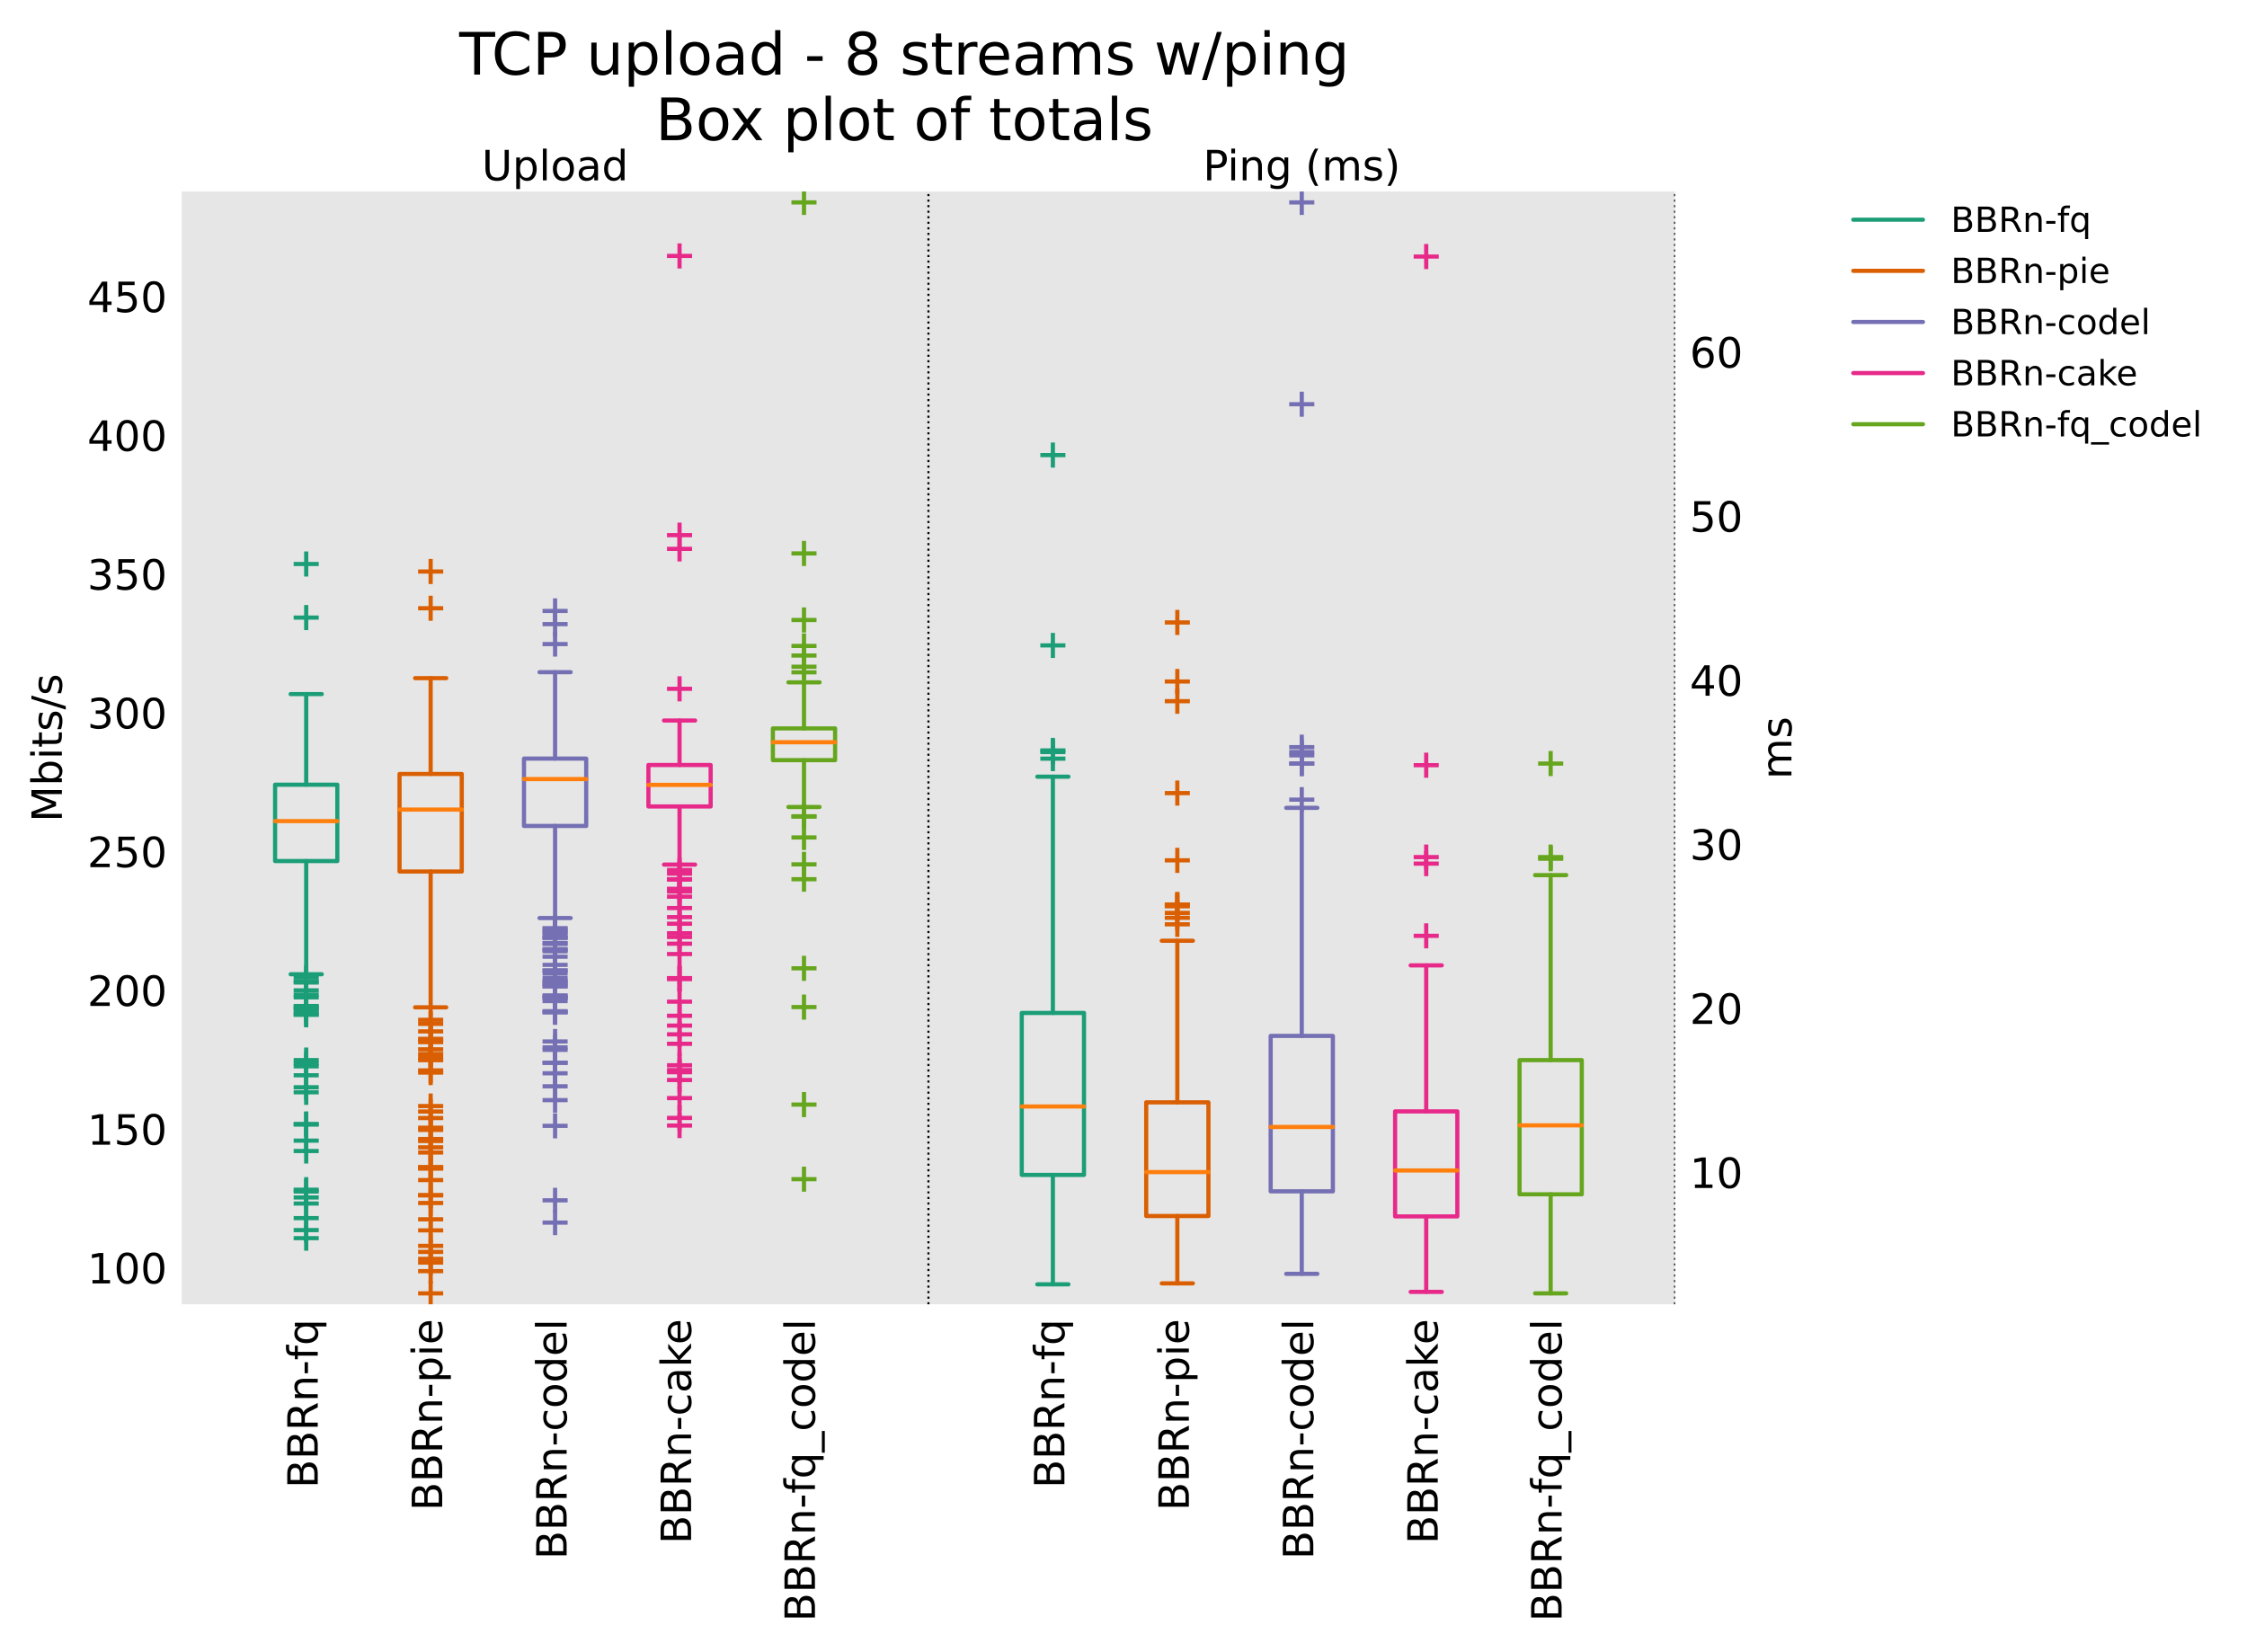 <?xml version="1.0" encoding="utf-8" standalone="no"?>
<!DOCTYPE svg PUBLIC "-//W3C//DTD SVG 1.1//EN"
  "http://www.w3.org/Graphics/SVG/1.1/DTD/svg11.dtd">
<!-- Created with matplotlib (https://matplotlib.org/) -->
<svg height="394.985pt" version="1.1" viewBox="0 0 537.35 394.985" width="537.35pt" xmlns="http://www.w3.org/2000/svg" xmlns:xlink="http://www.w3.org/1999/xlink">
 <defs>
  <style type="text/css">*{stroke-linecap:butt;stroke-linejoin:round;}</style>
 </defs>
 <g id="figure_1">
  <g id="patch_1">
   <path d="M 0 394.985 
L 537.35 394.985 
L 537.35 0 
L 0 0 
z
" style="fill:#ffffff;"/>
  </g>
  <g id="axes_1">
   <g id="patch_2">
    <path d="M 43.466 311.904 
L 400.586 311.904 
L 400.586 45.792 
L 43.466 45.792 
z
" style="fill:#e6e6e6;"/>
   </g>
   <g id="matplotlib.axis_1">
    <g id="xtick_1">
     <g id="line2d_1"/>
     <g id="text_1">
      <!-- BBRn-fq -->
      <g transform="translate(75.985 355.888)rotate(-90)scale(0.1 -0.1)">
       <defs>
        <path d="M 19.672 34.812 
L 19.672 8.109 
L 35.5 8.109 
Q 43.453 8.109 47.281 11.406 
Q 51.125 14.703 51.125 21.484 
Q 51.125 28.328 47.281 31.562 
Q 43.453 34.812 35.5 34.812 
z
M 19.672 64.797 
L 19.672 42.828 
L 34.281 42.828 
Q 41.5 42.828 45.031 45.531 
Q 48.578 48.25 48.578 53.812 
Q 48.578 59.328 45.031 62.062 
Q 41.5 64.797 34.281 64.797 
z
M 9.812 72.906 
L 35.016 72.906 
Q 46.297 72.906 52.391 68.219 
Q 58.5 63.531 58.5 54.891 
Q 58.5 48.188 55.375 44.234 
Q 52.25 40.281 46.188 39.312 
Q 53.469 37.75 57.5 32.781 
Q 61.531 27.828 61.531 20.406 
Q 61.531 10.641 54.891 5.312 
Q 48.25 0 35.984 0 
L 9.812 0 
z
" id="DejaVuSans-66"/>
        <path d="M 44.391 34.188 
Q 47.562 33.109 50.562 29.594 
Q 53.562 26.078 56.594 19.922 
L 66.609 0 
L 56 0 
L 46.688 18.703 
Q 43.062 26.031 39.672 28.422 
Q 36.281 30.812 30.422 30.812 
L 19.672 30.812 
L 19.672 0 
L 9.812 0 
L 9.812 72.906 
L 32.078 72.906 
Q 44.578 72.906 50.734 67.672 
Q 56.891 62.453 56.891 51.906 
Q 56.891 45.016 53.688 40.469 
Q 50.484 35.938 44.391 34.188 
z
M 19.672 64.797 
L 19.672 38.922 
L 32.078 38.922 
Q 39.203 38.922 42.844 42.219 
Q 46.484 45.516 46.484 51.906 
Q 46.484 58.297 42.844 61.547 
Q 39.203 64.797 32.078 64.797 
z
" id="DejaVuSans-82"/>
        <path d="M 54.891 33.016 
L 54.891 0 
L 45.906 0 
L 45.906 32.719 
Q 45.906 40.484 42.875 44.328 
Q 39.844 48.188 33.797 48.188 
Q 26.516 48.188 22.312 43.547 
Q 18.109 38.922 18.109 30.906 
L 18.109 0 
L 9.078 0 
L 9.078 54.688 
L 18.109 54.688 
L 18.109 46.188 
Q 21.344 51.125 25.703 53.562 
Q 30.078 56 35.797 56 
Q 45.219 56 50.047 50.172 
Q 54.891 44.344 54.891 33.016 
z
" id="DejaVuSans-110"/>
        <path d="M 4.891 31.391 
L 31.203 31.391 
L 31.203 23.391 
L 4.891 23.391 
z
" id="DejaVuSans-45"/>
        <path d="M 37.109 75.984 
L 37.109 68.5 
L 28.516 68.5 
Q 23.688 68.5 21.797 66.547 
Q 19.922 64.594 19.922 59.516 
L 19.922 54.688 
L 34.719 54.688 
L 34.719 47.703 
L 19.922 47.703 
L 19.922 0 
L 10.891 0 
L 10.891 47.703 
L 2.297 47.703 
L 2.297 54.688 
L 10.891 54.688 
L 10.891 58.5 
Q 10.891 67.625 15.141 71.797 
Q 19.391 75.984 28.609 75.984 
z
" id="DejaVuSans-102"/>
        <path d="M 14.797 27.297 
Q 14.797 17.391 18.875 11.75 
Q 22.953 6.109 30.078 6.109 
Q 37.203 6.109 41.297 11.75 
Q 45.406 17.391 45.406 27.297 
Q 45.406 37.203 41.297 42.844 
Q 37.203 48.484 30.078 48.484 
Q 22.953 48.484 18.875 42.844 
Q 14.797 37.203 14.797 27.297 
z
M 45.406 8.203 
Q 42.578 3.328 38.25 0.953 
Q 33.938 -1.422 27.875 -1.422 
Q 17.969 -1.422 11.734 6.484 
Q 5.516 14.406 5.516 27.297 
Q 5.516 40.188 11.734 48.094 
Q 17.969 56 27.875 56 
Q 33.938 56 38.25 53.625 
Q 42.578 51.266 45.406 46.391 
L 45.406 54.688 
L 54.391 54.688 
L 54.391 -20.797 
L 45.406 -20.797 
z
" id="DejaVuSans-113"/>
       </defs>
       <use xlink:href="#DejaVuSans-66"/>
       <use x="68.604" xlink:href="#DejaVuSans-66"/>
       <use x="137.207" xlink:href="#DejaVuSans-82"/>
       <use x="206.689" xlink:href="#DejaVuSans-110"/>
       <use x="270.068" xlink:href="#DejaVuSans-45"/>
       <use x="306.152" xlink:href="#DejaVuSans-102"/>
       <use x="341.357" xlink:href="#DejaVuSans-113"/>
      </g>
     </g>
    </g>
    <g id="xtick_2">
     <g id="line2d_2"/>
     <g id="text_2">
      <!-- BBRn-pie -->
      <g transform="translate(105.745 361.299)rotate(-90)scale(0.1 -0.1)">
       <defs>
        <path d="M 18.109 8.203 
L 18.109 -20.797 
L 9.078 -20.797 
L 9.078 54.688 
L 18.109 54.688 
L 18.109 46.391 
Q 20.953 51.266 25.266 53.625 
Q 29.594 56 35.594 56 
Q 45.562 56 51.781 48.094 
Q 58.016 40.188 58.016 27.297 
Q 58.016 14.406 51.781 6.484 
Q 45.562 -1.422 35.594 -1.422 
Q 29.594 -1.422 25.266 0.953 
Q 20.953 3.328 18.109 8.203 
z
M 48.688 27.297 
Q 48.688 37.203 44.609 42.844 
Q 40.531 48.484 33.406 48.484 
Q 26.266 48.484 22.188 42.844 
Q 18.109 37.203 18.109 27.297 
Q 18.109 17.391 22.188 11.75 
Q 26.266 6.109 33.406 6.109 
Q 40.531 6.109 44.609 11.75 
Q 48.688 17.391 48.688 27.297 
z
" id="DejaVuSans-112"/>
        <path d="M 9.422 54.688 
L 18.406 54.688 
L 18.406 0 
L 9.422 0 
z
M 9.422 75.984 
L 18.406 75.984 
L 18.406 64.594 
L 9.422 64.594 
z
" id="DejaVuSans-105"/>
        <path d="M 56.203 29.594 
L 56.203 25.203 
L 14.891 25.203 
Q 15.484 15.922 20.484 11.062 
Q 25.484 6.203 34.422 6.203 
Q 39.594 6.203 44.453 7.469 
Q 49.312 8.734 54.109 11.281 
L 54.109 2.781 
Q 49.266 0.734 44.188 -0.344 
Q 39.109 -1.422 33.891 -1.422 
Q 20.797 -1.422 13.156 6.188 
Q 5.516 13.812 5.516 26.812 
Q 5.516 40.234 12.766 48.109 
Q 20.016 56 32.328 56 
Q 43.359 56 49.781 48.891 
Q 56.203 41.797 56.203 29.594 
z
M 47.219 32.234 
Q 47.125 39.594 43.094 43.984 
Q 39.062 48.391 32.422 48.391 
Q 24.906 48.391 20.391 44.141 
Q 15.875 39.891 15.188 32.172 
z
" id="DejaVuSans-101"/>
       </defs>
       <use xlink:href="#DejaVuSans-66"/>
       <use x="68.604" xlink:href="#DejaVuSans-66"/>
       <use x="137.207" xlink:href="#DejaVuSans-82"/>
       <use x="206.689" xlink:href="#DejaVuSans-110"/>
       <use x="270.068" xlink:href="#DejaVuSans-45"/>
       <use x="306.152" xlink:href="#DejaVuSans-112"/>
       <use x="369.629" xlink:href="#DejaVuSans-105"/>
       <use x="397.412" xlink:href="#DejaVuSans-101"/>
      </g>
     </g>
    </g>
    <g id="xtick_3">
     <g id="line2d_3"/>
     <g id="text_3">
      <!-- BBRn-codel -->
      <g transform="translate(135.505 372.916)rotate(-90)scale(0.1 -0.1)">
       <defs>
        <path d="M 48.781 52.594 
L 48.781 44.188 
Q 44.969 46.297 41.141 47.344 
Q 37.312 48.391 33.406 48.391 
Q 24.656 48.391 19.812 42.844 
Q 14.984 37.312 14.984 27.297 
Q 14.984 17.281 19.812 11.734 
Q 24.656 6.203 33.406 6.203 
Q 37.312 6.203 41.141 7.25 
Q 44.969 8.297 48.781 10.406 
L 48.781 2.094 
Q 45.016 0.344 40.984 -0.531 
Q 36.969 -1.422 32.422 -1.422 
Q 20.062 -1.422 12.781 6.344 
Q 5.516 14.109 5.516 27.297 
Q 5.516 40.672 12.859 48.328 
Q 20.219 56 33.016 56 
Q 37.156 56 41.109 55.141 
Q 45.062 54.297 48.781 52.594 
z
" id="DejaVuSans-99"/>
        <path d="M 30.609 48.391 
Q 23.391 48.391 19.188 42.75 
Q 14.984 37.109 14.984 27.297 
Q 14.984 17.484 19.156 11.844 
Q 23.344 6.203 30.609 6.203 
Q 37.797 6.203 41.984 11.859 
Q 46.188 17.531 46.188 27.297 
Q 46.188 37.016 41.984 42.703 
Q 37.797 48.391 30.609 48.391 
z
M 30.609 56 
Q 42.328 56 49.016 48.375 
Q 55.719 40.766 55.719 27.297 
Q 55.719 13.875 49.016 6.219 
Q 42.328 -1.422 30.609 -1.422 
Q 18.844 -1.422 12.172 6.219 
Q 5.516 13.875 5.516 27.297 
Q 5.516 40.766 12.172 48.375 
Q 18.844 56 30.609 56 
z
" id="DejaVuSans-111"/>
        <path d="M 45.406 46.391 
L 45.406 75.984 
L 54.391 75.984 
L 54.391 0 
L 45.406 0 
L 45.406 8.203 
Q 42.578 3.328 38.25 0.953 
Q 33.938 -1.422 27.875 -1.422 
Q 17.969 -1.422 11.734 6.484 
Q 5.516 14.406 5.516 27.297 
Q 5.516 40.188 11.734 48.094 
Q 17.969 56 27.875 56 
Q 33.938 56 38.25 53.625 
Q 42.578 51.266 45.406 46.391 
z
M 14.797 27.297 
Q 14.797 17.391 18.875 11.75 
Q 22.953 6.109 30.078 6.109 
Q 37.203 6.109 41.297 11.75 
Q 45.406 17.391 45.406 27.297 
Q 45.406 37.203 41.297 42.844 
Q 37.203 48.484 30.078 48.484 
Q 22.953 48.484 18.875 42.844 
Q 14.797 37.203 14.797 27.297 
z
" id="DejaVuSans-100"/>
        <path d="M 9.422 75.984 
L 18.406 75.984 
L 18.406 0 
L 9.422 0 
z
" id="DejaVuSans-108"/>
       </defs>
       <use xlink:href="#DejaVuSans-66"/>
       <use x="68.604" xlink:href="#DejaVuSans-66"/>
       <use x="137.207" xlink:href="#DejaVuSans-82"/>
       <use x="206.689" xlink:href="#DejaVuSans-110"/>
       <use x="270.068" xlink:href="#DejaVuSans-45"/>
       <use x="306.152" xlink:href="#DejaVuSans-99"/>
       <use x="361.133" xlink:href="#DejaVuSans-111"/>
       <use x="422.314" xlink:href="#DejaVuSans-100"/>
       <use x="485.791" xlink:href="#DejaVuSans-101"/>
       <use x="547.314" xlink:href="#DejaVuSans-108"/>
      </g>
     </g>
    </g>
    <g id="xtick_4">
     <g id="line2d_4"/>
     <g id="text_4">
      <!-- BBRn-cake -->
      <g transform="translate(165.265 369.227)rotate(-90)scale(0.1 -0.1)">
       <defs>
        <path d="M 34.281 27.484 
Q 23.391 27.484 19.188 25 
Q 14.984 22.516 14.984 16.5 
Q 14.984 11.719 18.141 8.906 
Q 21.297 6.109 26.703 6.109 
Q 34.188 6.109 38.703 11.406 
Q 43.219 16.703 43.219 25.484 
L 43.219 27.484 
z
M 52.203 31.203 
L 52.203 0 
L 43.219 0 
L 43.219 8.297 
Q 40.141 3.328 35.547 0.953 
Q 30.953 -1.422 24.312 -1.422 
Q 15.922 -1.422 10.953 3.297 
Q 6 8.016 6 15.922 
Q 6 25.141 12.172 29.828 
Q 18.359 34.516 30.609 34.516 
L 43.219 34.516 
L 43.219 35.406 
Q 43.219 41.609 39.141 45 
Q 35.062 48.391 27.688 48.391 
Q 23 48.391 18.547 47.266 
Q 14.109 46.141 10.016 43.891 
L 10.016 52.203 
Q 14.938 54.109 19.578 55.047 
Q 24.219 56 28.609 56 
Q 40.484 56 46.344 49.844 
Q 52.203 43.703 52.203 31.203 
z
" id="DejaVuSans-97"/>
        <path d="M 9.078 75.984 
L 18.109 75.984 
L 18.109 31.109 
L 44.922 54.688 
L 56.391 54.688 
L 27.391 29.109 
L 57.625 0 
L 45.906 0 
L 18.109 26.703 
L 18.109 0 
L 9.078 0 
z
" id="DejaVuSans-107"/>
       </defs>
       <use xlink:href="#DejaVuSans-66"/>
       <use x="68.604" xlink:href="#DejaVuSans-66"/>
       <use x="137.207" xlink:href="#DejaVuSans-82"/>
       <use x="206.689" xlink:href="#DejaVuSans-110"/>
       <use x="270.068" xlink:href="#DejaVuSans-45"/>
       <use x="306.152" xlink:href="#DejaVuSans-99"/>
       <use x="361.133" xlink:href="#DejaVuSans-97"/>
       <use x="422.412" xlink:href="#DejaVuSans-107"/>
       <use x="476.697" xlink:href="#DejaVuSans-101"/>
      </g>
     </g>
    </g>
    <g id="xtick_5">
     <g id="line2d_5"/>
     <g id="text_5">
      <!-- BBRn-fq_codel -->
      <g transform="translate(194.886 387.785)rotate(-90)scale(0.1 -0.1)">
       <defs>
        <path d="M 50.984 -16.609 
L 50.984 -23.578 
L -0.984 -23.578 
L -0.984 -16.609 
z
" id="DejaVuSans-95"/>
       </defs>
       <use xlink:href="#DejaVuSans-66"/>
       <use x="68.604" xlink:href="#DejaVuSans-66"/>
       <use x="137.207" xlink:href="#DejaVuSans-82"/>
       <use x="206.689" xlink:href="#DejaVuSans-110"/>
       <use x="270.068" xlink:href="#DejaVuSans-45"/>
       <use x="306.152" xlink:href="#DejaVuSans-102"/>
       <use x="341.357" xlink:href="#DejaVuSans-113"/>
       <use x="404.834" xlink:href="#DejaVuSans-95"/>
       <use x="454.834" xlink:href="#DejaVuSans-99"/>
       <use x="509.814" xlink:href="#DejaVuSans-111"/>
       <use x="570.996" xlink:href="#DejaVuSans-100"/>
       <use x="634.473" xlink:href="#DejaVuSans-101"/>
       <use x="695.996" xlink:href="#DejaVuSans-108"/>
      </g>
     </g>
    </g>
    <g id="xtick_6">
     <g id="line2d_6"/>
     <g id="text_6">
      <!-- BBRn-fq -->
      <g transform="translate(254.545 355.888)rotate(-90)scale(0.1 -0.1)">
       <use xlink:href="#DejaVuSans-66"/>
       <use x="68.604" xlink:href="#DejaVuSans-66"/>
       <use x="137.207" xlink:href="#DejaVuSans-82"/>
       <use x="206.689" xlink:href="#DejaVuSans-110"/>
       <use x="270.068" xlink:href="#DejaVuSans-45"/>
       <use x="306.152" xlink:href="#DejaVuSans-102"/>
       <use x="341.357" xlink:href="#DejaVuSans-113"/>
      </g>
     </g>
    </g>
    <g id="xtick_7">
     <g id="line2d_7"/>
     <g id="text_7">
      <!-- BBRn-pie -->
      <g transform="translate(284.305 361.299)rotate(-90)scale(0.1 -0.1)">
       <use xlink:href="#DejaVuSans-66"/>
       <use x="68.604" xlink:href="#DejaVuSans-66"/>
       <use x="137.207" xlink:href="#DejaVuSans-82"/>
       <use x="206.689" xlink:href="#DejaVuSans-110"/>
       <use x="270.068" xlink:href="#DejaVuSans-45"/>
       <use x="306.152" xlink:href="#DejaVuSans-112"/>
       <use x="369.629" xlink:href="#DejaVuSans-105"/>
       <use x="397.412" xlink:href="#DejaVuSans-101"/>
      </g>
     </g>
    </g>
    <g id="xtick_8">
     <g id="line2d_8"/>
     <g id="text_8">
      <!-- BBRn-codel -->
      <g transform="translate(314.065 372.916)rotate(-90)scale(0.1 -0.1)">
       <use xlink:href="#DejaVuSans-66"/>
       <use x="68.604" xlink:href="#DejaVuSans-66"/>
       <use x="137.207" xlink:href="#DejaVuSans-82"/>
       <use x="206.689" xlink:href="#DejaVuSans-110"/>
       <use x="270.068" xlink:href="#DejaVuSans-45"/>
       <use x="306.152" xlink:href="#DejaVuSans-99"/>
       <use x="361.133" xlink:href="#DejaVuSans-111"/>
       <use x="422.314" xlink:href="#DejaVuSans-100"/>
       <use x="485.791" xlink:href="#DejaVuSans-101"/>
       <use x="547.314" xlink:href="#DejaVuSans-108"/>
      </g>
     </g>
    </g>
    <g id="xtick_9">
     <g id="line2d_9"/>
     <g id="text_9">
      <!-- BBRn-cake -->
      <g transform="translate(343.825 369.227)rotate(-90)scale(0.1 -0.1)">
       <use xlink:href="#DejaVuSans-66"/>
       <use x="68.604" xlink:href="#DejaVuSans-66"/>
       <use x="137.207" xlink:href="#DejaVuSans-82"/>
       <use x="206.689" xlink:href="#DejaVuSans-110"/>
       <use x="270.068" xlink:href="#DejaVuSans-45"/>
       <use x="306.152" xlink:href="#DejaVuSans-99"/>
       <use x="361.133" xlink:href="#DejaVuSans-97"/>
       <use x="422.412" xlink:href="#DejaVuSans-107"/>
       <use x="476.697" xlink:href="#DejaVuSans-101"/>
      </g>
     </g>
    </g>
    <g id="xtick_10">
     <g id="line2d_10"/>
     <g id="text_10">
      <!-- BBRn-fq_codel -->
      <g transform="translate(373.446 387.785)rotate(-90)scale(0.1 -0.1)">
       <use xlink:href="#DejaVuSans-66"/>
       <use x="68.604" xlink:href="#DejaVuSans-66"/>
       <use x="137.207" xlink:href="#DejaVuSans-82"/>
       <use x="206.689" xlink:href="#DejaVuSans-110"/>
       <use x="270.068" xlink:href="#DejaVuSans-45"/>
       <use x="306.152" xlink:href="#DejaVuSans-102"/>
       <use x="341.357" xlink:href="#DejaVuSans-113"/>
       <use x="404.834" xlink:href="#DejaVuSans-95"/>
       <use x="454.834" xlink:href="#DejaVuSans-99"/>
       <use x="509.814" xlink:href="#DejaVuSans-111"/>
       <use x="570.996" xlink:href="#DejaVuSans-100"/>
       <use x="634.473" xlink:href="#DejaVuSans-101"/>
       <use x="695.996" xlink:href="#DejaVuSans-108"/>
      </g>
     </g>
    </g>
   </g>
   <g id="matplotlib.axis_2">
    <g id="ytick_1">
     <g id="line2d_11"/>
     <g id="text_11">
      <!-- 100 -->
      <g transform="translate(20.878 306.926)scale(0.1 -0.1)">
       <defs>
        <path d="M 12.406 8.297 
L 28.516 8.297 
L 28.516 63.922 
L 10.984 60.406 
L 10.984 69.391 
L 28.422 72.906 
L 38.281 72.906 
L 38.281 8.297 
L 54.391 8.297 
L 54.391 0 
L 12.406 0 
z
" id="DejaVuSans-49"/>
        <path d="M 31.781 66.406 
Q 24.172 66.406 20.328 58.906 
Q 16.5 51.422 16.5 36.375 
Q 16.5 21.391 20.328 13.891 
Q 24.172 6.391 31.781 6.391 
Q 39.453 6.391 43.281 13.891 
Q 47.125 21.391 47.125 36.375 
Q 47.125 51.422 43.281 58.906 
Q 39.453 66.406 31.781 66.406 
z
M 31.781 74.219 
Q 44.047 74.219 50.516 64.516 
Q 56.984 54.828 56.984 36.375 
Q 56.984 17.969 50.516 8.266 
Q 44.047 -1.422 31.781 -1.422 
Q 19.531 -1.422 13.062 8.266 
Q 6.594 17.969 6.594 36.375 
Q 6.594 54.828 13.062 64.516 
Q 19.531 74.219 31.781 74.219 
z
" id="DejaVuSans-48"/>
       </defs>
       <use xlink:href="#DejaVuSans-49"/>
       <use x="63.623" xlink:href="#DejaVuSans-48"/>
       <use x="127.246" xlink:href="#DejaVuSans-48"/>
      </g>
     </g>
    </g>
    <g id="ytick_2">
     <g id="line2d_12"/>
     <g id="text_12">
      <!-- 150 -->
      <g transform="translate(20.878 273.743)scale(0.1 -0.1)">
       <defs>
        <path d="M 10.797 72.906 
L 49.516 72.906 
L 49.516 64.594 
L 19.828 64.594 
L 19.828 46.734 
Q 21.969 47.469 24.109 47.828 
Q 26.266 48.188 28.422 48.188 
Q 40.625 48.188 47.75 41.5 
Q 54.891 34.812 54.891 23.391 
Q 54.891 11.625 47.562 5.094 
Q 40.234 -1.422 26.906 -1.422 
Q 22.312 -1.422 17.547 -0.641 
Q 12.797 0.141 7.719 1.703 
L 7.719 11.625 
Q 12.109 9.234 16.797 8.062 
Q 21.484 6.891 26.703 6.891 
Q 35.156 6.891 40.078 11.328 
Q 45.016 15.766 45.016 23.391 
Q 45.016 31 40.078 35.438 
Q 35.156 39.891 26.703 39.891 
Q 22.75 39.891 18.812 39.016 
Q 14.891 38.141 10.797 36.281 
z
" id="DejaVuSans-53"/>
       </defs>
       <use xlink:href="#DejaVuSans-49"/>
       <use x="63.623" xlink:href="#DejaVuSans-53"/>
       <use x="127.246" xlink:href="#DejaVuSans-48"/>
      </g>
     </g>
    </g>
    <g id="ytick_3">
     <g id="line2d_13"/>
     <g id="text_13">
      <!-- 200 -->
      <g transform="translate(20.878 240.56)scale(0.1 -0.1)">
       <defs>
        <path d="M 19.188 8.297 
L 53.609 8.297 
L 53.609 0 
L 7.328 0 
L 7.328 8.297 
Q 12.938 14.109 22.625 23.891 
Q 32.328 33.688 34.812 36.531 
Q 39.547 41.844 41.422 45.531 
Q 43.312 49.219 43.312 52.781 
Q 43.312 58.594 39.234 62.25 
Q 35.156 65.922 28.609 65.922 
Q 23.969 65.922 18.812 64.312 
Q 13.672 62.703 7.812 59.422 
L 7.812 69.391 
Q 13.766 71.781 18.938 73 
Q 24.125 74.219 28.422 74.219 
Q 39.75 74.219 46.484 68.547 
Q 53.219 62.891 53.219 53.422 
Q 53.219 48.922 51.531 44.891 
Q 49.859 40.875 45.406 35.406 
Q 44.188 33.984 37.641 27.219 
Q 31.109 20.453 19.188 8.297 
z
" id="DejaVuSans-50"/>
       </defs>
       <use xlink:href="#DejaVuSans-50"/>
       <use x="63.623" xlink:href="#DejaVuSans-48"/>
       <use x="127.246" xlink:href="#DejaVuSans-48"/>
      </g>
     </g>
    </g>
    <g id="ytick_4">
     <g id="line2d_14"/>
     <g id="text_14">
      <!-- 250 -->
      <g transform="translate(20.878 207.377)scale(0.1 -0.1)">
       <use xlink:href="#DejaVuSans-50"/>
       <use x="63.623" xlink:href="#DejaVuSans-53"/>
       <use x="127.246" xlink:href="#DejaVuSans-48"/>
      </g>
     </g>
    </g>
    <g id="ytick_5">
     <g id="line2d_15"/>
     <g id="text_15">
      <!-- 300 -->
      <g transform="translate(20.878 174.194)scale(0.1 -0.1)">
       <defs>
        <path d="M 40.578 39.312 
Q 47.656 37.797 51.625 33 
Q 55.609 28.219 55.609 21.188 
Q 55.609 10.406 48.188 4.484 
Q 40.766 -1.422 27.094 -1.422 
Q 22.516 -1.422 17.656 -0.516 
Q 12.797 0.391 7.625 2.203 
L 7.625 11.719 
Q 11.719 9.328 16.594 8.109 
Q 21.484 6.891 26.812 6.891 
Q 36.078 6.891 40.938 10.547 
Q 45.797 14.203 45.797 21.188 
Q 45.797 27.641 41.281 31.266 
Q 36.766 34.906 28.719 34.906 
L 20.219 34.906 
L 20.219 43.016 
L 29.109 43.016 
Q 36.375 43.016 40.234 45.922 
Q 44.094 48.828 44.094 54.297 
Q 44.094 59.906 40.109 62.906 
Q 36.141 65.922 28.719 65.922 
Q 24.656 65.922 20.016 65.031 
Q 15.375 64.156 9.812 62.312 
L 9.812 71.094 
Q 15.438 72.656 20.344 73.438 
Q 25.25 74.219 29.594 74.219 
Q 40.828 74.219 47.359 69.109 
Q 53.906 64.016 53.906 55.328 
Q 53.906 49.266 50.438 45.094 
Q 46.969 40.922 40.578 39.312 
z
" id="DejaVuSans-51"/>
       </defs>
       <use xlink:href="#DejaVuSans-51"/>
       <use x="63.623" xlink:href="#DejaVuSans-48"/>
       <use x="127.246" xlink:href="#DejaVuSans-48"/>
      </g>
     </g>
    </g>
    <g id="ytick_6">
     <g id="line2d_16"/>
     <g id="text_16">
      <!-- 350 -->
      <g transform="translate(20.878 141.011)scale(0.1 -0.1)">
       <use xlink:href="#DejaVuSans-51"/>
       <use x="63.623" xlink:href="#DejaVuSans-53"/>
       <use x="127.246" xlink:href="#DejaVuSans-48"/>
      </g>
     </g>
    </g>
    <g id="ytick_7">
     <g id="line2d_17"/>
     <g id="text_17">
      <!-- 400 -->
      <g transform="translate(20.878 107.828)scale(0.1 -0.1)">
       <defs>
        <path d="M 37.797 64.312 
L 12.891 25.391 
L 37.797 25.391 
z
M 35.203 72.906 
L 47.609 72.906 
L 47.609 25.391 
L 58.016 25.391 
L 58.016 17.188 
L 47.609 17.188 
L 47.609 0 
L 37.797 0 
L 37.797 17.188 
L 4.891 17.188 
L 4.891 26.703 
z
" id="DejaVuSans-52"/>
       </defs>
       <use xlink:href="#DejaVuSans-52"/>
       <use x="63.623" xlink:href="#DejaVuSans-48"/>
       <use x="127.246" xlink:href="#DejaVuSans-48"/>
      </g>
     </g>
    </g>
    <g id="ytick_8">
     <g id="line2d_18"/>
     <g id="text_18">
      <!-- 450 -->
      <g transform="translate(20.878 74.645)scale(0.1 -0.1)">
       <use xlink:href="#DejaVuSans-52"/>
       <use x="63.623" xlink:href="#DejaVuSans-53"/>
       <use x="127.246" xlink:href="#DejaVuSans-48"/>
      </g>
     </g>
    </g>
    <g id="ytick_9">
     <g id="line2d_19"/>
    </g>
    <g id="ytick_10">
     <g id="line2d_20"/>
    </g>
    <g id="ytick_11">
     <g id="line2d_21"/>
    </g>
    <g id="ytick_12">
     <g id="line2d_22"/>
    </g>
    <g id="ytick_13">
     <g id="line2d_23"/>
    </g>
    <g id="ytick_14">
     <g id="line2d_24"/>
    </g>
    <g id="ytick_15">
     <g id="line2d_25"/>
    </g>
    <g id="ytick_16">
     <g id="line2d_26"/>
    </g>
    <g id="ytick_17">
     <g id="line2d_27"/>
    </g>
    <g id="ytick_18">
     <g id="line2d_28"/>
    </g>
    <g id="ytick_19">
     <g id="line2d_29"/>
    </g>
    <g id="ytick_20">
     <g id="line2d_30"/>
    </g>
    <g id="ytick_21">
     <g id="line2d_31"/>
    </g>
    <g id="ytick_22">
     <g id="line2d_32"/>
    </g>
    <g id="ytick_23">
     <g id="line2d_33"/>
    </g>
    <g id="ytick_24">
     <g id="line2d_34"/>
    </g>
    <g id="ytick_25">
     <g id="line2d_35"/>
    </g>
    <g id="ytick_26">
     <g id="line2d_36"/>
    </g>
    <g id="ytick_27">
     <g id="line2d_37"/>
    </g>
    <g id="ytick_28">
     <g id="line2d_38"/>
    </g>
    <g id="ytick_29">
     <g id="line2d_39"/>
    </g>
    <g id="ytick_30">
     <g id="line2d_40"/>
    </g>
    <g id="ytick_31">
     <g id="line2d_41"/>
    </g>
    <g id="ytick_32">
     <g id="line2d_42"/>
    </g>
    <g id="ytick_33">
     <g id="line2d_43"/>
    </g>
    <g id="ytick_34">
     <g id="line2d_44"/>
    </g>
    <g id="ytick_35">
     <g id="line2d_45"/>
    </g>
    <g id="ytick_36">
     <g id="line2d_46"/>
    </g>
    <g id="ytick_37">
     <g id="line2d_47"/>
    </g>
    <g id="ytick_38">
     <g id="line2d_48"/>
    </g>
    <g id="ytick_39">
     <g id="line2d_49"/>
    </g>
    <g id="ytick_40">
     <g id="line2d_50"/>
    </g>
    <g id="text_19">
     <!-- Mbits/s -->
     <g transform="translate(14.798 196.579)rotate(-90)scale(0.1 -0.1)">
      <defs>
       <path d="M 9.812 72.906 
L 24.516 72.906 
L 43.109 23.297 
L 61.812 72.906 
L 76.516 72.906 
L 76.516 0 
L 66.891 0 
L 66.891 64.016 
L 48.094 14.016 
L 38.188 14.016 
L 19.391 64.016 
L 19.391 0 
L 9.812 0 
z
" id="DejaVuSans-77"/>
       <path d="M 48.688 27.297 
Q 48.688 37.203 44.609 42.844 
Q 40.531 48.484 33.406 48.484 
Q 26.266 48.484 22.188 42.844 
Q 18.109 37.203 18.109 27.297 
Q 18.109 17.391 22.188 11.75 
Q 26.266 6.109 33.406 6.109 
Q 40.531 6.109 44.609 11.75 
Q 48.688 17.391 48.688 27.297 
z
M 18.109 46.391 
Q 20.953 51.266 25.266 53.625 
Q 29.594 56 35.594 56 
Q 45.562 56 51.781 48.094 
Q 58.016 40.188 58.016 27.297 
Q 58.016 14.406 51.781 6.484 
Q 45.562 -1.422 35.594 -1.422 
Q 29.594 -1.422 25.266 0.953 
Q 20.953 3.328 18.109 8.203 
L 18.109 0 
L 9.078 0 
L 9.078 75.984 
L 18.109 75.984 
z
" id="DejaVuSans-98"/>
       <path d="M 18.312 70.219 
L 18.312 54.688 
L 36.812 54.688 
L 36.812 47.703 
L 18.312 47.703 
L 18.312 18.016 
Q 18.312 11.328 20.141 9.422 
Q 21.969 7.516 27.594 7.516 
L 36.812 7.516 
L 36.812 0 
L 27.594 0 
Q 17.188 0 13.234 3.875 
Q 9.281 7.766 9.281 18.016 
L 9.281 47.703 
L 2.688 47.703 
L 2.688 54.688 
L 9.281 54.688 
L 9.281 70.219 
z
" id="DejaVuSans-116"/>
       <path d="M 44.281 53.078 
L 44.281 44.578 
Q 40.484 46.531 36.375 47.5 
Q 32.281 48.484 27.875 48.484 
Q 21.188 48.484 17.844 46.438 
Q 14.5 44.391 14.5 40.281 
Q 14.5 37.156 16.891 35.375 
Q 19.281 33.594 26.516 31.984 
L 29.594 31.297 
Q 39.156 29.25 43.188 25.516 
Q 47.219 21.781 47.219 15.094 
Q 47.219 7.469 41.188 3.016 
Q 35.156 -1.422 24.609 -1.422 
Q 20.219 -1.422 15.453 -0.562 
Q 10.688 0.297 5.422 2 
L 5.422 11.281 
Q 10.406 8.688 15.234 7.391 
Q 20.062 6.109 24.812 6.109 
Q 31.156 6.109 34.562 8.281 
Q 37.984 10.453 37.984 14.406 
Q 37.984 18.062 35.516 20.016 
Q 33.062 21.969 24.703 23.781 
L 21.578 24.516 
Q 13.234 26.266 9.516 29.906 
Q 5.812 33.547 5.812 39.891 
Q 5.812 47.609 11.281 51.797 
Q 16.75 56 26.812 56 
Q 31.781 56 36.172 55.266 
Q 40.578 54.547 44.281 53.078 
z
" id="DejaVuSans-115"/>
       <path d="M 25.391 72.906 
L 33.688 72.906 
L 8.297 -9.281 
L 0 -9.281 
z
" id="DejaVuSans-47"/>
      </defs>
      <use xlink:href="#DejaVuSans-77"/>
      <use x="86.279" xlink:href="#DejaVuSans-98"/>
      <use x="149.756" xlink:href="#DejaVuSans-105"/>
      <use x="177.539" xlink:href="#DejaVuSans-116"/>
      <use x="216.748" xlink:href="#DejaVuSans-115"/>
      <use x="268.848" xlink:href="#DejaVuSans-47"/>
      <use x="302.539" xlink:href="#DejaVuSans-115"/>
     </g>
    </g>
   </g>
   <g id="line2d_51">
    <path clip-path="url(#p1e465baa2d)" d="M 65.786 205.916 
L 80.666 205.916 
L 80.666 187.653 
L 65.786 187.653 
L 65.786 205.916 
" style="fill:none;stroke:#1b9e77;stroke-linecap:round;"/>
   </g>
   <g id="line2d_52">
    <path clip-path="url(#p1e465baa2d)" d="M 73.226 205.916 
L 73.226 232.984 
" style="fill:none;stroke:#1b9e77;stroke-linecap:round;"/>
   </g>
   <g id="line2d_53">
    <path clip-path="url(#p1e465baa2d)" d="M 73.226 187.653 
L 73.226 165.985 
" style="fill:none;stroke:#1b9e77;stroke-linecap:round;"/>
   </g>
   <g id="line2d_54">
    <path clip-path="url(#p1e465baa2d)" d="M 69.506 232.984 
L 76.946 232.984 
" style="fill:none;stroke:#1b9e77;stroke-linecap:round;"/>
   </g>
   <g id="line2d_55">
    <path clip-path="url(#p1e465baa2d)" d="M 69.506 165.985 
L 76.946 165.985 
" style="fill:none;stroke:#1b9e77;stroke-linecap:round;"/>
   </g>
   <g id="line2d_56">
    <defs>
     <path d="M -3 0 
L 3 0 
M 0 3 
L 0 -3 
" id="mbb1058ff51" style="stroke:#1b9e77;"/>
    </defs>
    <g clip-path="url(#p1e465baa2d)">
     <use style="fill:#0000ff;stroke:#1b9e77;" x="73.226" xlink:href="#mbb1058ff51" y="242.535"/>
     <use style="fill:#0000ff;stroke:#1b9e77;" x="73.226" xlink:href="#mbb1058ff51" y="241.706"/>
     <use style="fill:#0000ff;stroke:#1b9e77;" x="73.226" xlink:href="#mbb1058ff51" y="234.954"/>
     <use style="fill:#0000ff;stroke:#1b9e77;" x="73.226" xlink:href="#mbb1058ff51" y="242.68"/>
     <use style="fill:#0000ff;stroke:#1b9e77;" x="73.226" xlink:href="#mbb1058ff51" y="240.837"/>
     <use style="fill:#0000ff;stroke:#1b9e77;" x="73.226" xlink:href="#mbb1058ff51" y="236.84"/>
     <use style="fill:#0000ff;stroke:#1b9e77;" x="73.226" xlink:href="#mbb1058ff51" y="238.494"/>
     <use style="fill:#0000ff;stroke:#1b9e77;" x="73.226" xlink:href="#mbb1058ff51" y="241.291"/>
     <use style="fill:#0000ff;stroke:#1b9e77;" x="73.226" xlink:href="#mbb1058ff51" y="260.007"/>
     <use style="fill:#0000ff;stroke:#1b9e77;" x="73.226" xlink:href="#mbb1058ff51" y="253.508"/>
     <use style="fill:#0000ff;stroke:#1b9e77;" x="73.226" xlink:href="#mbb1058ff51" y="234.689"/>
     <use style="fill:#0000ff;stroke:#1b9e77;" x="73.226" xlink:href="#mbb1058ff51" y="254.294"/>
     <use style="fill:#0000ff;stroke:#1b9e77;" x="73.226" xlink:href="#mbb1058ff51" y="233.743"/>
     <use style="fill:#0000ff;stroke:#1b9e77;" x="73.226" xlink:href="#mbb1058ff51" y="237.865"/>
     <use style="fill:#0000ff;stroke:#1b9e77;" x="73.226" xlink:href="#mbb1058ff51" y="268.785"/>
     <use style="fill:#0000ff;stroke:#1b9e77;" x="73.226" xlink:href="#mbb1058ff51" y="287.811"/>
     <use style="fill:#0000ff;stroke:#1b9e77;" x="73.226" xlink:href="#mbb1058ff51" y="284.936"/>
     <use style="fill:#0000ff;stroke:#1b9e77;" x="73.226" xlink:href="#mbb1058ff51" y="291.3"/>
     <use style="fill:#0000ff;stroke:#1b9e77;" x="73.226" xlink:href="#mbb1058ff51" y="296.094"/>
     <use style="fill:#0000ff;stroke:#1b9e77;" x="73.226" xlink:href="#mbb1058ff51" y="286.362"/>
     <use style="fill:#0000ff;stroke:#1b9e77;" x="73.226" xlink:href="#mbb1058ff51" y="284.503"/>
     <use style="fill:#0000ff;stroke:#1b9e77;" x="73.226" xlink:href="#mbb1058ff51" y="294.165"/>
     <use style="fill:#0000ff;stroke:#1b9e77;" x="73.226" xlink:href="#mbb1058ff51" y="272.769"/>
     <use style="fill:#0000ff;stroke:#1b9e77;" x="73.226" xlink:href="#mbb1058ff51" y="268.938"/>
     <use style="fill:#0000ff;stroke:#1b9e77;" x="73.226" xlink:href="#mbb1058ff51" y="275.252"/>
     <use style="fill:#0000ff;stroke:#1b9e77;" x="73.226" xlink:href="#mbb1058ff51" y="255.012"/>
     <use style="fill:#0000ff;stroke:#1b9e77;" x="73.226" xlink:href="#mbb1058ff51" y="257.138"/>
     <use style="fill:#0000ff;stroke:#1b9e77;" x="73.226" xlink:href="#mbb1058ff51" y="261.214"/>
     <use style="fill:#0000ff;stroke:#1b9e77;" x="73.226" xlink:href="#mbb1058ff51" y="240.577"/>
     <use style="fill:#0000ff;stroke:#1b9e77;" x="73.226" xlink:href="#mbb1058ff51" y="134.874"/>
     <use style="fill:#0000ff;stroke:#1b9e77;" x="73.226" xlink:href="#mbb1058ff51" y="147.689"/>
    </g>
   </g>
   <g id="line2d_57">
    <path clip-path="url(#p1e465baa2d)" d="M 95.546 208.414 
L 110.426 208.414 
L 110.426 185.085 
L 95.546 185.085 
L 95.546 208.414 
" style="fill:none;stroke:#d95f02;stroke-linecap:round;"/>
   </g>
   <g id="line2d_58">
    <path clip-path="url(#p1e465baa2d)" d="M 102.986 208.414 
L 102.986 240.894 
" style="fill:none;stroke:#d95f02;stroke-linecap:round;"/>
   </g>
   <g id="line2d_59">
    <path clip-path="url(#p1e465baa2d)" d="M 102.986 185.085 
L 102.986 162.172 
" style="fill:none;stroke:#d95f02;stroke-linecap:round;"/>
   </g>
   <g id="line2d_60">
    <path clip-path="url(#p1e465baa2d)" d="M 99.266 240.894 
L 106.706 240.894 
" style="fill:none;stroke:#d95f02;stroke-linecap:round;"/>
   </g>
   <g id="line2d_61">
    <path clip-path="url(#p1e465baa2d)" d="M 99.266 162.172 
L 106.706 162.172 
" style="fill:none;stroke:#d95f02;stroke-linecap:round;"/>
   </g>
   <g id="line2d_62">
    <defs>
     <path d="M -3 0 
L 3 0 
M 0 3 
L 0 -3 
" id="m23283ee156" style="stroke:#d95f02;"/>
    </defs>
    <g clip-path="url(#p1e465baa2d)">
     <use style="fill:#0000ff;stroke:#d95f02;" x="102.986" xlink:href="#m23283ee156" y="248.64"/>
     <use style="fill:#0000ff;stroke:#d95f02;" x="102.986" xlink:href="#m23283ee156" y="244.847"/>
     <use style="fill:#0000ff;stroke:#d95f02;" x="102.986" xlink:href="#m23283ee156" y="285.857"/>
     <use style="fill:#0000ff;stroke:#d95f02;" x="102.986" xlink:href="#m23283ee156" y="301.937"/>
     <use style="fill:#0000ff;stroke:#d95f02;" x="102.986" xlink:href="#m23283ee156" y="291.592"/>
     <use style="fill:#0000ff;stroke:#d95f02;" x="102.986" xlink:href="#m23283ee156" y="246.649"/>
     <use style="fill:#0000ff;stroke:#d95f02;" x="102.986" xlink:href="#m23283ee156" y="253.532"/>
     <use style="fill:#0000ff;stroke:#d95f02;" x="102.986" xlink:href="#m23283ee156" y="250.934"/>
     <use style="fill:#0000ff;stroke:#d95f02;" x="102.986" xlink:href="#m23283ee156" y="255.979"/>
     <use style="fill:#0000ff;stroke:#d95f02;" x="102.986" xlink:href="#m23283ee156" y="279.184"/>
     <use style="fill:#0000ff;stroke:#d95f02;" x="102.986" xlink:href="#m23283ee156" y="299.381"/>
     <use style="fill:#0000ff;stroke:#d95f02;" x="102.986" xlink:href="#m23283ee156" y="303.985"/>
     <use style="fill:#0000ff;stroke:#d95f02;" x="102.986" xlink:href="#m23283ee156" y="294.232"/>
     <use style="fill:#0000ff;stroke:#d95f02;" x="102.986" xlink:href="#m23283ee156" y="274.383"/>
     <use style="fill:#0000ff;stroke:#d95f02;" x="102.986" xlink:href="#m23283ee156" y="269.672"/>
     <use style="fill:#0000ff;stroke:#d95f02;" x="102.986" xlink:href="#m23283ee156" y="272.382"/>
     <use style="fill:#0000ff;stroke:#d95f02;" x="102.986" xlink:href="#m23283ee156" y="270.207"/>
     <use style="fill:#0000ff;stroke:#d95f02;" x="102.986" xlink:href="#m23283ee156" y="265.811"/>
     <use style="fill:#0000ff;stroke:#d95f02;" x="102.986" xlink:href="#m23283ee156" y="272.865"/>
     <use style="fill:#0000ff;stroke:#d95f02;" x="102.986" xlink:href="#m23283ee156" y="287.694"/>
     <use style="fill:#0000ff;stroke:#d95f02;" x="102.986" xlink:href="#m23283ee156" y="297.933"/>
     <use style="fill:#0000ff;stroke:#d95f02;" x="102.986" xlink:href="#m23283ee156" y="279.464"/>
     <use style="fill:#0000ff;stroke:#d95f02;" x="102.986" xlink:href="#m23283ee156" y="267.373"/>
     <use style="fill:#0000ff;stroke:#d95f02;" x="102.986" xlink:href="#m23283ee156" y="282.203"/>
     <use style="fill:#0000ff;stroke:#d95f02;" x="102.986" xlink:href="#m23283ee156" y="301.05"/>
     <use style="fill:#0000ff;stroke:#d95f02;" x="102.986" xlink:href="#m23283ee156" y="309.295"/>
     <use style="fill:#0000ff;stroke:#d95f02;" x="102.986" xlink:href="#m23283ee156" y="285.81"/>
     <use style="fill:#0000ff;stroke:#d95f02;" x="102.986" xlink:href="#m23283ee156" y="252.961"/>
     <use style="fill:#0000ff;stroke:#d95f02;" x="102.986" xlink:href="#m23283ee156" y="243.879"/>
     <use style="fill:#0000ff;stroke:#d95f02;" x="102.986" xlink:href="#m23283ee156" y="249.211"/>
     <use style="fill:#0000ff;stroke:#d95f02;" x="102.986" xlink:href="#m23283ee156" y="248.42"/>
     <use style="fill:#0000ff;stroke:#d95f02;" x="102.986" xlink:href="#m23283ee156" y="256.498"/>
     <use style="fill:#0000ff;stroke:#d95f02;" x="102.986" xlink:href="#m23283ee156" y="264.5"/>
     <use style="fill:#0000ff;stroke:#d95f02;" x="102.986" xlink:href="#m23283ee156" y="275.613"/>
     <use style="fill:#0000ff;stroke:#d95f02;" x="102.986" xlink:href="#m23283ee156" y="279.107"/>
     <use style="fill:#0000ff;stroke:#d95f02;" x="102.986" xlink:href="#m23283ee156" y="252.055"/>
     <use style="fill:#0000ff;stroke:#d95f02;" x="102.986" xlink:href="#m23283ee156" y="145.456"/>
     <use style="fill:#0000ff;stroke:#d95f02;" x="102.986" xlink:href="#m23283ee156" y="136.67"/>
    </g>
   </g>
   <g id="line2d_63">
    <path clip-path="url(#p1e465baa2d)" d="M 125.306 197.519 
L 140.186 197.519 
L 140.186 181.415 
L 125.306 181.415 
L 125.306 197.519 
" style="fill:none;stroke:#7570b3;stroke-linecap:round;"/>
   </g>
   <g id="line2d_64">
    <path clip-path="url(#p1e465baa2d)" d="M 132.746 197.519 
L 132.746 219.541 
" style="fill:none;stroke:#7570b3;stroke-linecap:round;"/>
   </g>
   <g id="line2d_65">
    <path clip-path="url(#p1e465baa2d)" d="M 132.746 181.415 
L 132.746 160.749 
" style="fill:none;stroke:#7570b3;stroke-linecap:round;"/>
   </g>
   <g id="line2d_66">
    <path clip-path="url(#p1e465baa2d)" d="M 129.026 219.541 
L 136.466 219.541 
" style="fill:none;stroke:#7570b3;stroke-linecap:round;"/>
   </g>
   <g id="line2d_67">
    <path clip-path="url(#p1e465baa2d)" d="M 129.026 160.749 
L 136.466 160.749 
" style="fill:none;stroke:#7570b3;stroke-linecap:round;"/>
   </g>
   <g id="line2d_68">
    <defs>
     <path d="M -3 0 
L 3 0 
M 0 3 
L 0 -3 
" id="m6002cd1621" style="stroke:#7570b3;"/>
    </defs>
    <g clip-path="url(#p1e465baa2d)">
     <use style="fill:#0000ff;stroke:#7570b3;" x="132.746" xlink:href="#m6002cd1621" y="222.977"/>
     <use style="fill:#0000ff;stroke:#7570b3;" x="132.746" xlink:href="#m6002cd1621" y="225.733"/>
     <use style="fill:#0000ff;stroke:#7570b3;" x="132.746" xlink:href="#m6002cd1621" y="232.114"/>
     <use style="fill:#0000ff;stroke:#7570b3;" x="132.746" xlink:href="#m6002cd1621" y="235.217"/>
     <use style="fill:#0000ff;stroke:#7570b3;" x="132.746" xlink:href="#m6002cd1621" y="227.128"/>
     <use style="fill:#0000ff;stroke:#7570b3;" x="132.746" xlink:href="#m6002cd1621" y="230.738"/>
     <use style="fill:#0000ff;stroke:#7570b3;" x="132.746" xlink:href="#m6002cd1621" y="238.312"/>
     <use style="fill:#0000ff;stroke:#7570b3;" x="132.746" xlink:href="#m6002cd1621" y="238.542"/>
     <use style="fill:#0000ff;stroke:#7570b3;" x="132.746" xlink:href="#m6002cd1621" y="228.79"/>
     <use style="fill:#0000ff;stroke:#7570b3;" x="132.746" xlink:href="#m6002cd1621" y="224.021"/>
     <use style="fill:#0000ff;stroke:#7570b3;" x="132.746" xlink:href="#m6002cd1621" y="226.968"/>
     <use style="fill:#0000ff;stroke:#7570b3;" x="132.746" xlink:href="#m6002cd1621" y="249.062"/>
     <use style="fill:#0000ff;stroke:#7570b3;" x="132.746" xlink:href="#m6002cd1621" y="242.011"/>
     <use style="fill:#0000ff;stroke:#7570b3;" x="132.746" xlink:href="#m6002cd1621" y="232.062"/>
     <use style="fill:#0000ff;stroke:#7570b3;" x="132.746" xlink:href="#m6002cd1621" y="259.771"/>
     <use style="fill:#0000ff;stroke:#7570b3;" x="132.746" xlink:href="#m6002cd1621" y="292.372"/>
     <use style="fill:#0000ff;stroke:#7570b3;" x="132.746" xlink:href="#m6002cd1621" y="254.151"/>
     <use style="fill:#0000ff;stroke:#7570b3;" x="132.746" xlink:href="#m6002cd1621" y="235.848"/>
     <use style="fill:#0000ff;stroke:#7570b3;" x="132.746" xlink:href="#m6002cd1621" y="254.163"/>
     <use style="fill:#0000ff;stroke:#7570b3;" x="132.746" xlink:href="#m6002cd1621" y="263.085"/>
     <use style="fill:#0000ff;stroke:#7570b3;" x="132.746" xlink:href="#m6002cd1621" y="251.066"/>
     <use style="fill:#0000ff;stroke:#7570b3;" x="132.746" xlink:href="#m6002cd1621" y="223.067"/>
     <use style="fill:#0000ff;stroke:#7570b3;" x="132.746" xlink:href="#m6002cd1621" y="234.63"/>
     <use style="fill:#0000ff;stroke:#7570b3;" x="132.746" xlink:href="#m6002cd1621" y="269.233"/>
     <use style="fill:#0000ff;stroke:#7570b3;" x="132.746" xlink:href="#m6002cd1621" y="287.048"/>
     <use style="fill:#0000ff;stroke:#7570b3;" x="132.746" xlink:href="#m6002cd1621" y="250.461"/>
     <use style="fill:#0000ff;stroke:#7570b3;" x="132.746" xlink:href="#m6002cd1621" y="238.625"/>
     <use style="fill:#0000ff;stroke:#7570b3;" x="132.746" xlink:href="#m6002cd1621" y="242.092"/>
     <use style="fill:#0000ff;stroke:#7570b3;" x="132.746" xlink:href="#m6002cd1621" y="241.814"/>
     <use style="fill:#0000ff;stroke:#7570b3;" x="132.746" xlink:href="#m6002cd1621" y="227.496"/>
     <use style="fill:#0000ff;stroke:#7570b3;" x="132.746" xlink:href="#m6002cd1621" y="225.499"/>
     <use style="fill:#0000ff;stroke:#7570b3;" x="132.746" xlink:href="#m6002cd1621" y="232.82"/>
     <use style="fill:#0000ff;stroke:#7570b3;" x="132.746" xlink:href="#m6002cd1621" y="256.671"/>
     <use style="fill:#0000ff;stroke:#7570b3;" x="132.746" xlink:href="#m6002cd1621" y="238.044"/>
     <use style="fill:#0000ff;stroke:#7570b3;" x="132.746" xlink:href="#m6002cd1621" y="224.236"/>
     <use style="fill:#0000ff;stroke:#7570b3;" x="132.746" xlink:href="#m6002cd1621" y="224.274"/>
     <use style="fill:#0000ff;stroke:#7570b3;" x="132.746" xlink:href="#m6002cd1621" y="221.959"/>
     <use style="fill:#0000ff;stroke:#7570b3;" x="132.746" xlink:href="#m6002cd1621" y="234.852"/>
     <use style="fill:#0000ff;stroke:#7570b3;" x="132.746" xlink:href="#m6002cd1621" y="222.205"/>
     <use style="fill:#0000ff;stroke:#7570b3;" x="132.746" xlink:href="#m6002cd1621" y="235.882"/>
     <use style="fill:#0000ff;stroke:#7570b3;" x="132.746" xlink:href="#m6002cd1621" y="233.928"/>
     <use style="fill:#0000ff;stroke:#7570b3;" x="132.746" xlink:href="#m6002cd1621" y="239.395"/>
     <use style="fill:#0000ff;stroke:#7570b3;" x="132.746" xlink:href="#m6002cd1621" y="146.096"/>
     <use style="fill:#0000ff;stroke:#7570b3;" x="132.746" xlink:href="#m6002cd1621" y="149.258"/>
     <use style="fill:#0000ff;stroke:#7570b3;" x="132.746" xlink:href="#m6002cd1621" y="154.026"/>
    </g>
   </g>
   <g id="line2d_69">
    <path clip-path="url(#p1e465baa2d)" d="M 155.066 192.856 
L 169.946 192.856 
L 169.946 182.945 
L 155.066 182.945 
L 155.066 192.856 
" style="fill:none;stroke:#e7298a;stroke-linecap:round;"/>
   </g>
   <g id="line2d_70">
    <path clip-path="url(#p1e465baa2d)" d="M 162.506 192.856 
L 162.506 206.761 
" style="fill:none;stroke:#e7298a;stroke-linecap:round;"/>
   </g>
   <g id="line2d_71">
    <path clip-path="url(#p1e465baa2d)" d="M 162.506 182.945 
L 162.506 172.302 
" style="fill:none;stroke:#e7298a;stroke-linecap:round;"/>
   </g>
   <g id="line2d_72">
    <path clip-path="url(#p1e465baa2d)" d="M 158.786 206.761 
L 166.226 206.761 
" style="fill:none;stroke:#e7298a;stroke-linecap:round;"/>
   </g>
   <g id="line2d_73">
    <path clip-path="url(#p1e465baa2d)" d="M 158.786 172.302 
L 166.226 172.302 
" style="fill:none;stroke:#e7298a;stroke-linecap:round;"/>
   </g>
   <g id="line2d_74">
    <defs>
     <path d="M -3 0 
L 3 0 
M 0 3 
L 0 -3 
" id="m4aa0def327" style="stroke:#e7298a;"/>
    </defs>
    <g clip-path="url(#p1e465baa2d)">
     <use style="fill:#0000ff;stroke:#e7298a;" x="162.506" xlink:href="#m4aa0def327" y="210.337"/>
     <use style="fill:#0000ff;stroke:#e7298a;" x="162.506" xlink:href="#m4aa0def327" y="242.909"/>
     <use style="fill:#0000ff;stroke:#e7298a;" x="162.506" xlink:href="#m4aa0def327" y="256.414"/>
     <use style="fill:#0000ff;stroke:#e7298a;" x="162.506" xlink:href="#m4aa0def327" y="258.274"/>
     <use style="fill:#0000ff;stroke:#e7298a;" x="162.506" xlink:href="#m4aa0def327" y="254.745"/>
     <use style="fill:#0000ff;stroke:#e7298a;" x="162.506" xlink:href="#m4aa0def327" y="239.536"/>
     <use style="fill:#0000ff;stroke:#e7298a;" x="162.506" xlink:href="#m4aa0def327" y="255.9"/>
     <use style="fill:#0000ff;stroke:#e7298a;" x="162.506" xlink:href="#m4aa0def327" y="269.168"/>
     <use style="fill:#0000ff;stroke:#e7298a;" x="162.506" xlink:href="#m4aa0def327" y="249.623"/>
     <use style="fill:#0000ff;stroke:#e7298a;" x="162.506" xlink:href="#m4aa0def327" y="217.144"/>
     <use style="fill:#0000ff;stroke:#e7298a;" x="162.506" xlink:href="#m4aa0def327" y="212.549"/>
     <use style="fill:#0000ff;stroke:#e7298a;" x="162.506" xlink:href="#m4aa0def327" y="219.318"/>
     <use style="fill:#0000ff;stroke:#e7298a;" x="162.506" xlink:href="#m4aa0def327" y="245.261"/>
     <use style="fill:#0000ff;stroke:#e7298a;" x="162.506" xlink:href="#m4aa0def327" y="210.253"/>
     <use style="fill:#0000ff;stroke:#e7298a;" x="162.506" xlink:href="#m4aa0def327" y="225.678"/>
     <use style="fill:#0000ff;stroke:#e7298a;" x="162.506" xlink:href="#m4aa0def327" y="208.057"/>
     <use style="fill:#0000ff;stroke:#e7298a;" x="162.506" xlink:href="#m4aa0def327" y="228.145"/>
     <use style="fill:#0000ff;stroke:#e7298a;" x="162.506" xlink:href="#m4aa0def327" y="267.343"/>
     <use style="fill:#0000ff;stroke:#e7298a;" x="162.506" xlink:href="#m4aa0def327" y="214.426"/>
     <use style="fill:#0000ff;stroke:#e7298a;" x="162.506" xlink:href="#m4aa0def327" y="233.913"/>
     <use style="fill:#0000ff;stroke:#e7298a;" x="162.506" xlink:href="#m4aa0def327" y="234.077"/>
     <use style="fill:#0000ff;stroke:#e7298a;" x="162.506" xlink:href="#m4aa0def327" y="234.104"/>
     <use style="fill:#0000ff;stroke:#e7298a;" x="162.506" xlink:href="#m4aa0def327" y="247.347"/>
     <use style="fill:#0000ff;stroke:#e7298a;" x="162.506" xlink:href="#m4aa0def327" y="213.193"/>
     <use style="fill:#0000ff;stroke:#e7298a;" x="162.506" xlink:href="#m4aa0def327" y="208.925"/>
     <use style="fill:#0000ff;stroke:#e7298a;" x="162.506" xlink:href="#m4aa0def327" y="223.176"/>
     <use style="fill:#0000ff;stroke:#e7298a;" x="162.506" xlink:href="#m4aa0def327" y="220.901"/>
     <use style="fill:#0000ff;stroke:#e7298a;" x="162.506" xlink:href="#m4aa0def327" y="262.602"/>
     <use style="fill:#0000ff;stroke:#e7298a;" x="162.506" xlink:href="#m4aa0def327" y="224.075"/>
     <use style="fill:#0000ff;stroke:#e7298a;" x="162.506" xlink:href="#m4aa0def327" y="131.259"/>
     <use style="fill:#0000ff;stroke:#e7298a;" x="162.506" xlink:href="#m4aa0def327" y="127.979"/>
     <use style="fill:#0000ff;stroke:#e7298a;" x="162.506" xlink:href="#m4aa0def327" y="164.723"/>
     <use style="fill:#0000ff;stroke:#e7298a;" x="162.506" xlink:href="#m4aa0def327" y="61.204"/>
    </g>
   </g>
   <g id="line2d_75">
    <path clip-path="url(#p1e465baa2d)" d="M 184.826 181.786 
L 199.706 181.786 
L 199.706 174.195 
L 184.826 174.195 
L 184.826 181.786 
" style="fill:none;stroke:#66a61e;stroke-linecap:round;"/>
   </g>
   <g id="line2d_76">
    <path clip-path="url(#p1e465baa2d)" d="M 192.266 181.786 
L 192.266 192.986 
" style="fill:none;stroke:#66a61e;stroke-linecap:round;"/>
   </g>
   <g id="line2d_77">
    <path clip-path="url(#p1e465baa2d)" d="M 192.266 174.195 
L 192.266 163.175 
" style="fill:none;stroke:#66a61e;stroke-linecap:round;"/>
   </g>
   <g id="line2d_78">
    <path clip-path="url(#p1e465baa2d)" d="M 188.546 192.986 
L 195.986 192.986 
" style="fill:none;stroke:#66a61e;stroke-linecap:round;"/>
   </g>
   <g id="line2d_79">
    <path clip-path="url(#p1e465baa2d)" d="M 188.546 163.175 
L 195.986 163.175 
" style="fill:none;stroke:#66a61e;stroke-linecap:round;"/>
   </g>
   <g id="line2d_80">
    <defs>
     <path d="M -3 0 
L 3 0 
M 0 3 
L 0 -3 
" id="m7ee320c801" style="stroke:#66a61e;"/>
    </defs>
    <g clip-path="url(#p1e465baa2d)">
     <use style="fill:#0000ff;stroke:#66a61e;" x="192.266" xlink:href="#m7ee320c801" y="281.989"/>
     <use style="fill:#0000ff;stroke:#66a61e;" x="192.266" xlink:href="#m7ee320c801" y="195.207"/>
     <use style="fill:#0000ff;stroke:#66a61e;" x="192.266" xlink:href="#m7ee320c801" y="195.267"/>
     <use style="fill:#0000ff;stroke:#66a61e;" x="192.266" xlink:href="#m7ee320c801" y="210.255"/>
     <use style="fill:#0000ff;stroke:#66a61e;" x="192.266" xlink:href="#m7ee320c801" y="240.838"/>
     <use style="fill:#0000ff;stroke:#66a61e;" x="192.266" xlink:href="#m7ee320c801" y="264.151"/>
     <use style="fill:#0000ff;stroke:#66a61e;" x="192.266" xlink:href="#m7ee320c801" y="231.566"/>
     <use style="fill:#0000ff;stroke:#66a61e;" x="192.266" xlink:href="#m7ee320c801" y="206.705"/>
     <use style="fill:#0000ff;stroke:#66a61e;" x="192.266" xlink:href="#m7ee320c801" y="200.27"/>
     <use style="fill:#0000ff;stroke:#66a61e;" x="192.266" xlink:href="#m7ee320c801" y="48.401"/>
     <use style="fill:#0000ff;stroke:#66a61e;" x="192.266" xlink:href="#m7ee320c801" y="148.263"/>
     <use style="fill:#0000ff;stroke:#66a61e;" x="192.266" xlink:href="#m7ee320c801" y="160.783"/>
     <use style="fill:#0000ff;stroke:#66a61e;" x="192.266" xlink:href="#m7ee320c801" y="159.438"/>
     <use style="fill:#0000ff;stroke:#66a61e;" x="192.266" xlink:href="#m7ee320c801" y="156.766"/>
     <use style="fill:#0000ff;stroke:#66a61e;" x="192.266" xlink:href="#m7ee320c801" y="154.47"/>
     <use style="fill:#0000ff;stroke:#66a61e;" x="192.266" xlink:href="#m7ee320c801" y="132.35"/>
    </g>
   </g>
   <g id="line2d_81">
    <path clip-path="url(#p1e465baa2d)" d="M 222.026 311.904 
L 222.026 45.792 
" style="fill:none;stroke:#000000;stroke-dasharray:0.5,0.825;stroke-dashoffset:0;stroke-width:0.5;"/>
   </g>
   <g id="line2d_82">
    <path clip-path="url(#p1e465baa2d)" d="M 65.786 196.361 
L 80.666 196.361 
" style="fill:none;stroke:#ff7f0e;stroke-linecap:round;"/>
   </g>
   <g id="line2d_83">
    <path clip-path="url(#p1e465baa2d)" d="M 95.546 193.6 
L 110.426 193.6 
" style="fill:none;stroke:#ff7f0e;stroke-linecap:round;"/>
   </g>
   <g id="line2d_84">
    <path clip-path="url(#p1e465baa2d)" d="M 125.306 186.312 
L 140.186 186.312 
" style="fill:none;stroke:#ff7f0e;stroke-linecap:round;"/>
   </g>
   <g id="line2d_85">
    <path clip-path="url(#p1e465baa2d)" d="M 155.066 187.701 
L 169.946 187.701 
" style="fill:none;stroke:#ff7f0e;stroke-linecap:round;"/>
   </g>
   <g id="line2d_86">
    <path clip-path="url(#p1e465baa2d)" d="M 184.826 177.501 
L 199.706 177.501 
" style="fill:none;stroke:#ff7f0e;stroke-linecap:round;"/>
   </g>
   <g id="patch_3">
    <path d="M 43.466 311.904 
L 43.466 45.792 
" style="fill:none;"/>
   </g>
   <g id="patch_4">
    <path d="M 400.586 311.904 
L 400.586 45.792 
" style="fill:none;"/>
   </g>
   <g id="patch_5">
    <path d="M 43.466 311.904 
L 400.586 311.904 
" style="fill:none;"/>
   </g>
   <g id="patch_6">
    <path d="M 43.466 45.792 
L 400.586 45.792 
" style="fill:none;"/>
   </g>
   <g id="text_20">
    <!-- Upload -->
    <g transform="translate(115.225 43.131)scale(0.1 -0.1)">
     <defs>
      <path d="M 8.688 72.906 
L 18.609 72.906 
L 18.609 28.609 
Q 18.609 16.891 22.844 11.734 
Q 27.094 6.594 36.625 6.594 
Q 46.094 6.594 50.344 11.734 
Q 54.594 16.891 54.594 28.609 
L 54.594 72.906 
L 64.5 72.906 
L 64.5 27.391 
Q 64.5 13.141 57.438 5.859 
Q 50.391 -1.422 36.625 -1.422 
Q 22.797 -1.422 15.734 5.859 
Q 8.688 13.141 8.688 27.391 
z
" id="DejaVuSans-85"/>
     </defs>
     <use xlink:href="#DejaVuSans-85"/>
     <use x="73.193" xlink:href="#DejaVuSans-112"/>
     <use x="136.67" xlink:href="#DejaVuSans-108"/>
     <use x="164.453" xlink:href="#DejaVuSans-111"/>
     <use x="225.635" xlink:href="#DejaVuSans-97"/>
     <use x="286.914" xlink:href="#DejaVuSans-100"/>
    </g>
   </g>
   <g id="text_21">
    <!-- Ping (ms) -->
    <g transform="translate(287.706 43.131)scale(0.1 -0.1)">
     <defs>
      <path d="M 19.672 64.797 
L 19.672 37.406 
L 32.078 37.406 
Q 38.969 37.406 42.719 40.969 
Q 46.484 44.531 46.484 51.125 
Q 46.484 57.672 42.719 61.234 
Q 38.969 64.797 32.078 64.797 
z
M 9.812 72.906 
L 32.078 72.906 
Q 44.344 72.906 50.609 67.359 
Q 56.891 61.812 56.891 51.125 
Q 56.891 40.328 50.609 34.812 
Q 44.344 29.297 32.078 29.297 
L 19.672 29.297 
L 19.672 0 
L 9.812 0 
z
" id="DejaVuSans-80"/>
      <path d="M 45.406 27.984 
Q 45.406 37.75 41.375 43.109 
Q 37.359 48.484 30.078 48.484 
Q 22.859 48.484 18.828 43.109 
Q 14.797 37.75 14.797 27.984 
Q 14.797 18.266 18.828 12.891 
Q 22.859 7.516 30.078 7.516 
Q 37.359 7.516 41.375 12.891 
Q 45.406 18.266 45.406 27.984 
z
M 54.391 6.781 
Q 54.391 -7.172 48.188 -13.984 
Q 42 -20.797 29.203 -20.797 
Q 24.469 -20.797 20.266 -20.094 
Q 16.062 -19.391 12.109 -17.922 
L 12.109 -9.188 
Q 16.062 -11.328 19.922 -12.344 
Q 23.781 -13.375 27.781 -13.375 
Q 36.625 -13.375 41.016 -8.766 
Q 45.406 -4.156 45.406 5.172 
L 45.406 9.625 
Q 42.625 4.781 38.281 2.391 
Q 33.938 0 27.875 0 
Q 17.828 0 11.672 7.656 
Q 5.516 15.328 5.516 27.984 
Q 5.516 40.672 11.672 48.328 
Q 17.828 56 27.875 56 
Q 33.938 56 38.281 53.609 
Q 42.625 51.219 45.406 46.391 
L 45.406 54.688 
L 54.391 54.688 
z
" id="DejaVuSans-103"/>
      <path id="DejaVuSans-32"/>
      <path d="M 31 75.875 
Q 24.469 64.656 21.281 53.656 
Q 18.109 42.672 18.109 31.391 
Q 18.109 20.125 21.312 9.062 
Q 24.516 -2 31 -13.188 
L 23.188 -13.188 
Q 15.875 -1.703 12.234 9.375 
Q 8.594 20.453 8.594 31.391 
Q 8.594 42.281 12.203 53.312 
Q 15.828 64.359 23.188 75.875 
z
" id="DejaVuSans-40"/>
      <path d="M 52 44.188 
Q 55.375 50.25 60.062 53.125 
Q 64.75 56 71.094 56 
Q 79.641 56 84.281 50.016 
Q 88.922 44.047 88.922 33.016 
L 88.922 0 
L 79.891 0 
L 79.891 32.719 
Q 79.891 40.578 77.094 44.375 
Q 74.312 48.188 68.609 48.188 
Q 61.625 48.188 57.562 43.547 
Q 53.516 38.922 53.516 30.906 
L 53.516 0 
L 44.484 0 
L 44.484 32.719 
Q 44.484 40.625 41.703 44.406 
Q 38.922 48.188 33.109 48.188 
Q 26.219 48.188 22.156 43.531 
Q 18.109 38.875 18.109 30.906 
L 18.109 0 
L 9.078 0 
L 9.078 54.688 
L 18.109 54.688 
L 18.109 46.188 
Q 21.188 51.219 25.484 53.609 
Q 29.781 56 35.688 56 
Q 41.656 56 45.828 52.969 
Q 50 49.953 52 44.188 
z
" id="DejaVuSans-109"/>
      <path d="M 8.016 75.875 
L 15.828 75.875 
Q 23.141 64.359 26.781 53.312 
Q 30.422 42.281 30.422 31.391 
Q 30.422 20.453 26.781 9.375 
Q 23.141 -1.703 15.828 -13.188 
L 8.016 -13.188 
Q 14.5 -2 17.703 9.062 
Q 20.906 20.125 20.906 31.391 
Q 20.906 42.672 17.703 53.656 
Q 14.5 64.656 8.016 75.875 
z
" id="DejaVuSans-41"/>
     </defs>
     <use xlink:href="#DejaVuSans-80"/>
     <use x="58.053" xlink:href="#DejaVuSans-105"/>
     <use x="85.836" xlink:href="#DejaVuSans-110"/>
     <use x="149.215" xlink:href="#DejaVuSans-103"/>
     <use x="212.691" xlink:href="#DejaVuSans-32"/>
     <use x="244.479" xlink:href="#DejaVuSans-40"/>
     <use x="283.492" xlink:href="#DejaVuSans-109"/>
     <use x="380.904" xlink:href="#DejaVuSans-115"/>
     <use x="433.004" xlink:href="#DejaVuSans-41"/>
    </g>
   </g>
   <g id="legend_1">
    <g id="line2d_87">
     <path d="M 443.201 52.538 
L 459.861 52.538 
" style="fill:none;stroke:#1b9e77;stroke-linecap:round;"/>
    </g>
    <g id="line2d_88"/>
    <g id="text_22">
     <!-- BBRn-fq -->
     <g transform="translate(466.525 55.453)scale(0.083 -0.083)">
      <use xlink:href="#DejaVuSans-66"/>
      <use x="68.604" xlink:href="#DejaVuSans-66"/>
      <use x="137.207" xlink:href="#DejaVuSans-82"/>
      <use x="206.689" xlink:href="#DejaVuSans-110"/>
      <use x="270.068" xlink:href="#DejaVuSans-45"/>
      <use x="306.152" xlink:href="#DejaVuSans-102"/>
      <use x="341.357" xlink:href="#DejaVuSans-113"/>
     </g>
    </g>
    <g id="line2d_89">
     <path d="M 443.201 64.765 
L 459.861 64.765 
" style="fill:none;stroke:#d95f02;stroke-linecap:round;"/>
    </g>
    <g id="line2d_90"/>
    <g id="text_23">
     <!-- BBRn-pie -->
     <g transform="translate(466.525 67.68)scale(0.083 -0.083)">
      <use xlink:href="#DejaVuSans-66"/>
      <use x="68.604" xlink:href="#DejaVuSans-66"/>
      <use x="137.207" xlink:href="#DejaVuSans-82"/>
      <use x="206.689" xlink:href="#DejaVuSans-110"/>
      <use x="270.068" xlink:href="#DejaVuSans-45"/>
      <use x="306.152" xlink:href="#DejaVuSans-112"/>
      <use x="369.629" xlink:href="#DejaVuSans-105"/>
      <use x="397.412" xlink:href="#DejaVuSans-101"/>
     </g>
    </g>
    <g id="line2d_91">
     <path d="M 443.201 76.992 
L 459.861 76.992 
" style="fill:none;stroke:#7570b3;stroke-linecap:round;"/>
    </g>
    <g id="line2d_92"/>
    <g id="text_24">
     <!-- BBRn-codel -->
     <g transform="translate(466.525 79.907)scale(0.083 -0.083)">
      <use xlink:href="#DejaVuSans-66"/>
      <use x="68.604" xlink:href="#DejaVuSans-66"/>
      <use x="137.207" xlink:href="#DejaVuSans-82"/>
      <use x="206.689" xlink:href="#DejaVuSans-110"/>
      <use x="270.068" xlink:href="#DejaVuSans-45"/>
      <use x="306.152" xlink:href="#DejaVuSans-99"/>
      <use x="361.133" xlink:href="#DejaVuSans-111"/>
      <use x="422.314" xlink:href="#DejaVuSans-100"/>
      <use x="485.791" xlink:href="#DejaVuSans-101"/>
      <use x="547.314" xlink:href="#DejaVuSans-108"/>
     </g>
    </g>
    <g id="line2d_93">
     <path d="M 443.201 89.219 
L 459.861 89.219 
" style="fill:none;stroke:#e7298a;stroke-linecap:round;"/>
    </g>
    <g id="line2d_94"/>
    <g id="text_25">
     <!-- BBRn-cake -->
     <g transform="translate(466.525 92.134)scale(0.083 -0.083)">
      <use xlink:href="#DejaVuSans-66"/>
      <use x="68.604" xlink:href="#DejaVuSans-66"/>
      <use x="137.207" xlink:href="#DejaVuSans-82"/>
      <use x="206.689" xlink:href="#DejaVuSans-110"/>
      <use x="270.068" xlink:href="#DejaVuSans-45"/>
      <use x="306.152" xlink:href="#DejaVuSans-99"/>
      <use x="361.133" xlink:href="#DejaVuSans-97"/>
      <use x="422.412" xlink:href="#DejaVuSans-107"/>
      <use x="476.697" xlink:href="#DejaVuSans-101"/>
     </g>
    </g>
    <g id="line2d_95">
     <path d="M 443.201 101.446 
L 459.861 101.446 
" style="fill:none;stroke:#66a61e;stroke-linecap:round;"/>
    </g>
    <g id="line2d_96"/>
    <g id="text_26">
     <!-- BBRn-fq_codel -->
     <g transform="translate(466.525 104.361)scale(0.083 -0.083)">
      <use xlink:href="#DejaVuSans-66"/>
      <use x="68.604" xlink:href="#DejaVuSans-66"/>
      <use x="137.207" xlink:href="#DejaVuSans-82"/>
      <use x="206.689" xlink:href="#DejaVuSans-110"/>
      <use x="270.068" xlink:href="#DejaVuSans-45"/>
      <use x="306.152" xlink:href="#DejaVuSans-102"/>
      <use x="341.357" xlink:href="#DejaVuSans-113"/>
      <use x="404.834" xlink:href="#DejaVuSans-95"/>
      <use x="454.834" xlink:href="#DejaVuSans-99"/>
      <use x="509.814" xlink:href="#DejaVuSans-111"/>
      <use x="570.996" xlink:href="#DejaVuSans-100"/>
      <use x="634.473" xlink:href="#DejaVuSans-101"/>
      <use x="695.996" xlink:href="#DejaVuSans-108"/>
     </g>
    </g>
   </g>
  </g>
  <g id="axes_2">
   <g id="matplotlib.axis_3">
    <g id="ytick_41">
     <g id="line2d_97"/>
     <g id="text_27">
      <!-- 10 -->
      <g transform="translate(404.086 284.097)scale(0.1 -0.1)">
       <use xlink:href="#DejaVuSans-49"/>
       <use x="63.623" xlink:href="#DejaVuSans-48"/>
      </g>
     </g>
    </g>
    <g id="ytick_42">
     <g id="line2d_98"/>
     <g id="text_28">
      <!-- 20 -->
      <g transform="translate(404.086 244.859)scale(0.1 -0.1)">
       <use xlink:href="#DejaVuSans-50"/>
       <use x="63.623" xlink:href="#DejaVuSans-48"/>
      </g>
     </g>
    </g>
    <g id="ytick_43">
     <g id="line2d_99"/>
     <g id="text_29">
      <!-- 30 -->
      <g transform="translate(404.086 205.621)scale(0.1 -0.1)">
       <use xlink:href="#DejaVuSans-51"/>
       <use x="63.623" xlink:href="#DejaVuSans-48"/>
      </g>
     </g>
    </g>
    <g id="ytick_44">
     <g id="line2d_100"/>
     <g id="text_30">
      <!-- 40 -->
      <g transform="translate(404.086 166.383)scale(0.1 -0.1)">
       <use xlink:href="#DejaVuSans-52"/>
       <use x="63.623" xlink:href="#DejaVuSans-48"/>
      </g>
     </g>
    </g>
    <g id="ytick_45">
     <g id="line2d_101"/>
     <g id="text_31">
      <!-- 50 -->
      <g transform="translate(404.086 127.145)scale(0.1 -0.1)">
       <use xlink:href="#DejaVuSans-53"/>
       <use x="63.623" xlink:href="#DejaVuSans-48"/>
      </g>
     </g>
    </g>
    <g id="ytick_46">
     <g id="line2d_102"/>
     <g id="text_32">
      <!-- 60 -->
      <g transform="translate(404.086 87.907)scale(0.1 -0.1)">
       <defs>
        <path d="M 33.016 40.375 
Q 26.375 40.375 22.484 35.828 
Q 18.609 31.297 18.609 23.391 
Q 18.609 15.531 22.484 10.953 
Q 26.375 6.391 33.016 6.391 
Q 39.656 6.391 43.531 10.953 
Q 47.406 15.531 47.406 23.391 
Q 47.406 31.297 43.531 35.828 
Q 39.656 40.375 33.016 40.375 
z
M 52.594 71.297 
L 52.594 62.312 
Q 48.875 64.062 45.094 64.984 
Q 41.312 65.922 37.594 65.922 
Q 27.828 65.922 22.672 59.328 
Q 17.531 52.734 16.797 39.406 
Q 19.672 43.656 24.016 45.922 
Q 28.375 48.188 33.594 48.188 
Q 44.578 48.188 50.953 41.516 
Q 57.328 34.859 57.328 23.391 
Q 57.328 12.156 50.688 5.359 
Q 44.047 -1.422 33.016 -1.422 
Q 20.359 -1.422 13.672 8.266 
Q 6.984 17.969 6.984 36.375 
Q 6.984 53.656 15.188 63.938 
Q 23.391 74.219 37.203 74.219 
Q 40.922 74.219 44.703 73.484 
Q 48.484 72.75 52.594 71.297 
z
" id="DejaVuSans-54"/>
       </defs>
       <use xlink:href="#DejaVuSans-54"/>
       <use x="63.623" xlink:href="#DejaVuSans-48"/>
      </g>
     </g>
    </g>
    <g id="ytick_47">
     <g id="line2d_103"/>
    </g>
    <g id="ytick_48">
     <g id="line2d_104"/>
    </g>
    <g id="ytick_49">
     <g id="line2d_105"/>
    </g>
    <g id="ytick_50">
     <g id="line2d_106"/>
    </g>
    <g id="ytick_51">
     <g id="line2d_107"/>
    </g>
    <g id="ytick_52">
     <g id="line2d_108"/>
    </g>
    <g id="ytick_53">
     <g id="line2d_109"/>
    </g>
    <g id="ytick_54">
     <g id="line2d_110"/>
    </g>
    <g id="ytick_55">
     <g id="line2d_111"/>
    </g>
    <g id="ytick_56">
     <g id="line2d_112"/>
    </g>
    <g id="ytick_57">
     <g id="line2d_113"/>
    </g>
    <g id="ytick_58">
     <g id="line2d_114"/>
    </g>
    <g id="ytick_59">
     <g id="line2d_115"/>
    </g>
    <g id="ytick_60">
     <g id="line2d_116"/>
    </g>
    <g id="ytick_61">
     <g id="line2d_117"/>
    </g>
    <g id="ytick_62">
     <g id="line2d_118"/>
    </g>
    <g id="ytick_63">
     <g id="line2d_119"/>
    </g>
    <g id="ytick_64">
     <g id="line2d_120"/>
    </g>
    <g id="ytick_65">
     <g id="line2d_121"/>
    </g>
    <g id="ytick_66">
     <g id="line2d_122"/>
    </g>
    <g id="ytick_67">
     <g id="line2d_123"/>
    </g>
    <g id="ytick_68">
     <g id="line2d_124"/>
    </g>
    <g id="ytick_69">
     <g id="line2d_125"/>
    </g>
    <g id="ytick_70">
     <g id="line2d_126"/>
    </g>
    <g id="ytick_71">
     <g id="line2d_127"/>
    </g>
    <g id="ytick_72">
     <g id="line2d_128"/>
    </g>
    <g id="ytick_73">
     <g id="line2d_129"/>
    </g>
    <g id="ytick_74">
     <g id="line2d_130"/>
    </g>
    <g id="text_33">
     <!-- ms -->
     <g transform="translate(428.409 186.323)rotate(-90)scale(0.1 -0.1)">
      <use xlink:href="#DejaVuSans-109"/>
      <use x="97.412" xlink:href="#DejaVuSans-115"/>
     </g>
    </g>
   </g>
   <g id="line2d_131">
    <path clip-path="url(#p1e465baa2d)" d="M 244.346 280.965 
L 259.226 280.965 
L 259.226 242.237 
L 244.346 242.237 
L 244.346 280.965 
" style="fill:none;stroke:#1b9e77;stroke-linecap:round;"/>
   </g>
   <g id="line2d_132">
    <path clip-path="url(#p1e465baa2d)" d="M 251.786 280.965 
L 251.786 307.137 
" style="fill:none;stroke:#1b9e77;stroke-linecap:round;"/>
   </g>
   <g id="line2d_133">
    <path clip-path="url(#p1e465baa2d)" d="M 251.786 242.237 
L 251.786 185.734 
" style="fill:none;stroke:#1b9e77;stroke-linecap:round;"/>
   </g>
   <g id="line2d_134">
    <path clip-path="url(#p1e465baa2d)" d="M 248.066 307.137 
L 255.506 307.137 
" style="fill:none;stroke:#1b9e77;stroke-linecap:round;"/>
   </g>
   <g id="line2d_135">
    <path clip-path="url(#p1e465baa2d)" d="M 248.066 185.734 
L 255.506 185.734 
" style="fill:none;stroke:#1b9e77;stroke-linecap:round;"/>
   </g>
   <g id="line2d_136">
    <g clip-path="url(#p1e465baa2d)">
     <use style="fill:#0000ff;stroke:#1b9e77;" x="251.786" xlink:href="#mbb1058ff51" y="179.849"/>
     <use style="fill:#0000ff;stroke:#1b9e77;" x="251.786" xlink:href="#mbb1058ff51" y="181.418"/>
     <use style="fill:#0000ff;stroke:#1b9e77;" x="251.786" xlink:href="#mbb1058ff51" y="179.456"/>
     <use style="fill:#0000ff;stroke:#1b9e77;" x="251.786" xlink:href="#mbb1058ff51" y="108.828"/>
     <use style="fill:#0000ff;stroke:#1b9e77;" x="251.786" xlink:href="#mbb1058ff51" y="154.344"/>
    </g>
   </g>
   <g id="line2d_137">
    <path clip-path="url(#p1e465baa2d)" d="M 274.106 290.794 
L 288.986 290.794 
L 288.986 263.622 
L 274.106 263.622 
L 274.106 290.794 
" style="fill:none;stroke:#d95f02;stroke-linecap:round;"/>
   </g>
   <g id="line2d_138">
    <path clip-path="url(#p1e465baa2d)" d="M 281.546 290.794 
L 281.546 306.902 
" style="fill:none;stroke:#d95f02;stroke-linecap:round;"/>
   </g>
   <g id="line2d_139">
    <path clip-path="url(#p1e465baa2d)" d="M 281.546 263.622 
L 281.546 224.972 
" style="fill:none;stroke:#d95f02;stroke-linecap:round;"/>
   </g>
   <g id="line2d_140">
    <path clip-path="url(#p1e465baa2d)" d="M 277.826 306.902 
L 285.266 306.902 
" style="fill:none;stroke:#d95f02;stroke-linecap:round;"/>
   </g>
   <g id="line2d_141">
    <path clip-path="url(#p1e465baa2d)" d="M 277.826 224.972 
L 285.266 224.972 
" style="fill:none;stroke:#d95f02;stroke-linecap:round;"/>
   </g>
   <g id="line2d_142">
    <g clip-path="url(#p1e465baa2d)">
     <use style="fill:#0000ff;stroke:#d95f02;" x="281.546" xlink:href="#m23283ee156" y="189.658"/>
     <use style="fill:#0000ff;stroke:#d95f02;" x="281.546" xlink:href="#m23283ee156" y="219.479"/>
     <use style="fill:#0000ff;stroke:#d95f02;" x="281.546" xlink:href="#m23283ee156" y="162.976"/>
     <use style="fill:#0000ff;stroke:#d95f02;" x="281.546" xlink:href="#m23283ee156" y="221.049"/>
     <use style="fill:#0000ff;stroke:#d95f02;" x="281.546" xlink:href="#m23283ee156" y="216.34"/>
     <use style="fill:#0000ff;stroke:#d95f02;" x="281.546" xlink:href="#m23283ee156" y="216.732"/>
     <use style="fill:#0000ff;stroke:#d95f02;" x="281.546" xlink:href="#m23283ee156" y="218.302"/>
     <use style="fill:#0000ff;stroke:#d95f02;" x="281.546" xlink:href="#m23283ee156" y="167.685"/>
     <use style="fill:#0000ff;stroke:#d95f02;" x="281.546" xlink:href="#m23283ee156" y="148.85"/>
     <use style="fill:#0000ff;stroke:#d95f02;" x="281.546" xlink:href="#m23283ee156" y="205.746"/>
     <use style="fill:#0000ff;stroke:#d95f02;" x="281.546" xlink:href="#m23283ee156" y="216.34"/>
    </g>
   </g>
   <g id="line2d_143">
    <path clip-path="url(#p1e465baa2d)" d="M 303.866 284.899 
L 318.746 284.899 
L 318.746 247.73 
L 303.866 247.73 
L 303.866 284.899 
" style="fill:none;stroke:#7570b3;stroke-linecap:round;"/>
   </g>
   <g id="line2d_144">
    <path clip-path="url(#p1e465baa2d)" d="M 311.306 284.899 
L 311.306 304.626 
" style="fill:none;stroke:#7570b3;stroke-linecap:round;"/>
   </g>
   <g id="line2d_145">
    <path clip-path="url(#p1e465baa2d)" d="M 311.306 247.73 
L 311.306 193.19 
" style="fill:none;stroke:#7570b3;stroke-linecap:round;"/>
   </g>
   <g id="line2d_146">
    <path clip-path="url(#p1e465baa2d)" d="M 307.586 304.626 
L 315.026 304.626 
" style="fill:none;stroke:#7570b3;stroke-linecap:round;"/>
   </g>
   <g id="line2d_147">
    <path clip-path="url(#p1e465baa2d)" d="M 307.586 193.19 
L 315.026 193.19 
" style="fill:none;stroke:#7570b3;stroke-linecap:round;"/>
   </g>
   <g id="line2d_148">
    <g clip-path="url(#p1e465baa2d)">
     <use style="fill:#0000ff;stroke:#7570b3;" x="311.306" xlink:href="#m6002cd1621" y="96.664"/>
     <use style="fill:#0000ff;stroke:#7570b3;" x="311.306" xlink:href="#m6002cd1621" y="182.595"/>
     <use style="fill:#0000ff;stroke:#7570b3;" x="311.306" xlink:href="#m6002cd1621" y="182.595"/>
     <use style="fill:#0000ff;stroke:#7570b3;" x="311.306" xlink:href="#m6002cd1621" y="180.633"/>
     <use style="fill:#0000ff;stroke:#7570b3;" x="311.306" xlink:href="#m6002cd1621" y="179.849"/>
     <use style="fill:#0000ff;stroke:#7570b3;" x="311.306" xlink:href="#m6002cd1621" y="191.228"/>
     <use style="fill:#0000ff;stroke:#7570b3;" x="311.306" xlink:href="#m6002cd1621" y="178.671"/>
     <use style="fill:#0000ff;stroke:#7570b3;" x="311.306" xlink:href="#m6002cd1621" y="48.401"/>
    </g>
   </g>
   <g id="line2d_149">
    <path clip-path="url(#p1e465baa2d)" d="M 333.626 290.892 
L 348.506 290.892 
L 348.506 265.78 
L 333.626 265.78 
L 333.626 290.892 
" style="fill:none;stroke:#e7298a;stroke-linecap:round;"/>
   </g>
   <g id="line2d_150">
    <path clip-path="url(#p1e465baa2d)" d="M 341.066 290.892 
L 341.066 308.942 
" style="fill:none;stroke:#e7298a;stroke-linecap:round;"/>
   </g>
   <g id="line2d_151">
    <path clip-path="url(#p1e465baa2d)" d="M 341.066 265.78 
L 341.066 230.858 
" style="fill:none;stroke:#e7298a;stroke-linecap:round;"/>
   </g>
   <g id="line2d_152">
    <path clip-path="url(#p1e465baa2d)" d="M 337.346 308.942 
L 344.786 308.942 
" style="fill:none;stroke:#e7298a;stroke-linecap:round;"/>
   </g>
   <g id="line2d_153">
    <path clip-path="url(#p1e465baa2d)" d="M 337.346 230.858 
L 344.786 230.858 
" style="fill:none;stroke:#e7298a;stroke-linecap:round;"/>
   </g>
   <g id="line2d_154">
    <g clip-path="url(#p1e465baa2d)">
     <use style="fill:#0000ff;stroke:#e7298a;" x="341.066" xlink:href="#m4aa0def327" y="61.35"/>
     <use style="fill:#0000ff;stroke:#e7298a;" x="341.066" xlink:href="#m4aa0def327" y="206.53"/>
     <use style="fill:#0000ff;stroke:#e7298a;" x="341.066" xlink:href="#m4aa0def327" y="223.795"/>
     <use style="fill:#0000ff;stroke:#e7298a;" x="341.066" xlink:href="#m4aa0def327" y="204.961"/>
     <use style="fill:#0000ff;stroke:#e7298a;" x="341.066" xlink:href="#m4aa0def327" y="182.988"/>
    </g>
   </g>
   <g id="line2d_155">
    <path clip-path="url(#p1e465baa2d)" d="M 363.386 285.605 
L 378.266 285.605 
L 378.266 253.518 
L 363.386 253.518 
L 363.386 285.605 
" style="fill:none;stroke:#66a61e;stroke-linecap:round;"/>
   </g>
   <g id="line2d_156">
    <path clip-path="url(#p1e465baa2d)" d="M 370.826 285.605 
L 370.826 309.295 
" style="fill:none;stroke:#66a61e;stroke-linecap:round;"/>
   </g>
   <g id="line2d_157">
    <path clip-path="url(#p1e465baa2d)" d="M 370.826 253.518 
L 370.826 209.277 
" style="fill:none;stroke:#66a61e;stroke-linecap:round;"/>
   </g>
   <g id="line2d_158">
    <path clip-path="url(#p1e465baa2d)" d="M 367.106 309.295 
L 374.546 309.295 
" style="fill:none;stroke:#66a61e;stroke-linecap:round;"/>
   </g>
   <g id="line2d_159">
    <path clip-path="url(#p1e465baa2d)" d="M 367.106 209.277 
L 374.546 209.277 
" style="fill:none;stroke:#66a61e;stroke-linecap:round;"/>
   </g>
   <g id="line2d_160">
    <g clip-path="url(#p1e465baa2d)">
     <use style="fill:#0000ff;stroke:#66a61e;" x="370.826" xlink:href="#m7ee320c801" y="182.595"/>
     <use style="fill:#0000ff;stroke:#66a61e;" x="370.826" xlink:href="#m7ee320c801" y="204.961"/>
     <use style="fill:#0000ff;stroke:#66a61e;" x="370.826" xlink:href="#m7ee320c801" y="205.353"/>
    </g>
   </g>
   <g id="line2d_161">
    <path clip-path="url(#p1e465baa2d)" d="M 400.586 311.904 
L 400.586 45.792 
" style="fill:none;stroke:#000000;stroke-dasharray:0.5,0.825;stroke-dashoffset:0;stroke-width:0.5;"/>
   </g>
   <g id="line2d_162">
    <path clip-path="url(#p1e465baa2d)" d="M 244.346 264.603 
L 259.226 264.603 
" style="fill:none;stroke:#ff7f0e;stroke-linecap:round;"/>
   </g>
   <g id="line2d_163">
    <path clip-path="url(#p1e465baa2d)" d="M 274.106 280.298 
L 288.986 280.298 
" style="fill:none;stroke:#ff7f0e;stroke-linecap:round;"/>
   </g>
   <g id="line2d_164">
    <path clip-path="url(#p1e465baa2d)" d="M 303.866 269.508 
L 318.746 269.508 
" style="fill:none;stroke:#ff7f0e;stroke-linecap:round;"/>
   </g>
   <g id="line2d_165">
    <path clip-path="url(#p1e465baa2d)" d="M 333.626 279.906 
L 348.506 279.906 
" style="fill:none;stroke:#ff7f0e;stroke-linecap:round;"/>
   </g>
   <g id="line2d_166">
    <path clip-path="url(#p1e465baa2d)" d="M 363.386 269.115 
L 378.266 269.115 
" style="fill:none;stroke:#ff7f0e;stroke-linecap:round;"/>
   </g>
  </g>
  <g id="text_34">
   <!-- TCP upload - 8 streams w/ping -->
   <g transform="translate(109.824 17.838)scale(0.14 -0.14)">
    <defs>
     <path d="M -0.297 72.906 
L 61.375 72.906 
L 61.375 64.594 
L 35.5 64.594 
L 35.5 0 
L 25.594 0 
L 25.594 64.594 
L -0.297 64.594 
z
" id="DejaVuSans-84"/>
     <path d="M 64.406 67.281 
L 64.406 56.891 
Q 59.422 61.531 53.781 63.812 
Q 48.141 66.109 41.797 66.109 
Q 29.297 66.109 22.656 58.469 
Q 16.016 50.828 16.016 36.375 
Q 16.016 21.969 22.656 14.328 
Q 29.297 6.688 41.797 6.688 
Q 48.141 6.688 53.781 8.984 
Q 59.422 11.281 64.406 15.922 
L 64.406 5.609 
Q 59.234 2.094 53.438 0.328 
Q 47.656 -1.422 41.219 -1.422 
Q 24.656 -1.422 15.125 8.703 
Q 5.609 18.844 5.609 36.375 
Q 5.609 53.953 15.125 64.078 
Q 24.656 74.219 41.219 74.219 
Q 47.75 74.219 53.531 72.484 
Q 59.328 70.75 64.406 67.281 
z
" id="DejaVuSans-67"/>
     <path d="M 8.5 21.578 
L 8.5 54.688 
L 17.484 54.688 
L 17.484 21.922 
Q 17.484 14.156 20.5 10.266 
Q 23.531 6.391 29.594 6.391 
Q 36.859 6.391 41.078 11.031 
Q 45.312 15.672 45.312 23.688 
L 45.312 54.688 
L 54.297 54.688 
L 54.297 0 
L 45.312 0 
L 45.312 8.406 
Q 42.047 3.422 37.719 1 
Q 33.406 -1.422 27.688 -1.422 
Q 18.266 -1.422 13.375 4.438 
Q 8.5 10.297 8.5 21.578 
z
M 31.109 56 
z
" id="DejaVuSans-117"/>
     <path d="M 31.781 34.625 
Q 24.75 34.625 20.719 30.859 
Q 16.703 27.094 16.703 20.516 
Q 16.703 13.922 20.719 10.156 
Q 24.75 6.391 31.781 6.391 
Q 38.812 6.391 42.859 10.172 
Q 46.922 13.969 46.922 20.516 
Q 46.922 27.094 42.891 30.859 
Q 38.875 34.625 31.781 34.625 
z
M 21.922 38.812 
Q 15.578 40.375 12.031 44.719 
Q 8.5 49.078 8.5 55.328 
Q 8.5 64.062 14.719 69.141 
Q 20.953 74.219 31.781 74.219 
Q 42.672 74.219 48.875 69.141 
Q 55.078 64.062 55.078 55.328 
Q 55.078 49.078 51.531 44.719 
Q 48 40.375 41.703 38.812 
Q 48.828 37.156 52.797 32.312 
Q 56.781 27.484 56.781 20.516 
Q 56.781 9.906 50.312 4.234 
Q 43.844 -1.422 31.781 -1.422 
Q 19.734 -1.422 13.25 4.234 
Q 6.781 9.906 6.781 20.516 
Q 6.781 27.484 10.781 32.312 
Q 14.797 37.156 21.922 38.812 
z
M 18.312 54.391 
Q 18.312 48.734 21.844 45.562 
Q 25.391 42.391 31.781 42.391 
Q 38.141 42.391 41.719 45.562 
Q 45.312 48.734 45.312 54.391 
Q 45.312 60.062 41.719 63.234 
Q 38.141 66.406 31.781 66.406 
Q 25.391 66.406 21.844 63.234 
Q 18.312 60.062 18.312 54.391 
z
" id="DejaVuSans-56"/>
     <path d="M 41.109 46.297 
Q 39.594 47.172 37.812 47.578 
Q 36.031 48 33.891 48 
Q 26.266 48 22.188 43.047 
Q 18.109 38.094 18.109 28.812 
L 18.109 0 
L 9.078 0 
L 9.078 54.688 
L 18.109 54.688 
L 18.109 46.188 
Q 20.953 51.172 25.484 53.578 
Q 30.031 56 36.531 56 
Q 37.453 56 38.578 55.875 
Q 39.703 55.766 41.062 55.516 
z
" id="DejaVuSans-114"/>
     <path d="M 4.203 54.688 
L 13.188 54.688 
L 24.422 12.016 
L 35.594 54.688 
L 46.188 54.688 
L 57.422 12.016 
L 68.609 54.688 
L 77.594 54.688 
L 63.281 0 
L 52.688 0 
L 40.922 44.828 
L 29.109 0 
L 18.5 0 
z
" id="DejaVuSans-119"/>
    </defs>
    <use xlink:href="#DejaVuSans-84"/>
    <use x="55.209" xlink:href="#DejaVuSans-67"/>
    <use x="125.033" xlink:href="#DejaVuSans-80"/>
    <use x="185.336" xlink:href="#DejaVuSans-32"/>
    <use x="217.123" xlink:href="#DejaVuSans-117"/>
    <use x="280.502" xlink:href="#DejaVuSans-112"/>
    <use x="343.979" xlink:href="#DejaVuSans-108"/>
    <use x="371.762" xlink:href="#DejaVuSans-111"/>
    <use x="432.943" xlink:href="#DejaVuSans-97"/>
    <use x="494.223" xlink:href="#DejaVuSans-100"/>
    <use x="557.699" xlink:href="#DejaVuSans-32"/>
    <use x="589.486" xlink:href="#DejaVuSans-45"/>
    <use x="625.57" xlink:href="#DejaVuSans-32"/>
    <use x="657.357" xlink:href="#DejaVuSans-56"/>
    <use x="720.98" xlink:href="#DejaVuSans-32"/>
    <use x="752.768" xlink:href="#DejaVuSans-115"/>
    <use x="804.867" xlink:href="#DejaVuSans-116"/>
    <use x="844.076" xlink:href="#DejaVuSans-114"/>
    <use x="882.939" xlink:href="#DejaVuSans-101"/>
    <use x="944.463" xlink:href="#DejaVuSans-97"/>
    <use x="1005.742" xlink:href="#DejaVuSans-109"/>
    <use x="1103.154" xlink:href="#DejaVuSans-115"/>
    <use x="1155.254" xlink:href="#DejaVuSans-32"/>
    <use x="1187.041" xlink:href="#DejaVuSans-119"/>
    <use x="1268.828" xlink:href="#DejaVuSans-47"/>
    <use x="1302.52" xlink:href="#DejaVuSans-112"/>
    <use x="1365.996" xlink:href="#DejaVuSans-105"/>
    <use x="1393.779" xlink:href="#DejaVuSans-110"/>
    <use x="1457.158" xlink:href="#DejaVuSans-103"/>
   </g>
   <!-- Box plot of totals -->
   <g transform="translate(156.766 33.515)scale(0.14 -0.14)">
    <defs>
     <path d="M 54.891 54.688 
L 35.109 28.078 
L 55.906 0 
L 45.312 0 
L 29.391 21.484 
L 13.484 0 
L 2.875 0 
L 24.125 28.609 
L 4.688 54.688 
L 15.281 54.688 
L 29.781 35.203 
L 44.281 54.688 
z
" id="DejaVuSans-120"/>
    </defs>
    <use xlink:href="#DejaVuSans-66"/>
    <use x="68.604" xlink:href="#DejaVuSans-111"/>
    <use x="126.66" xlink:href="#DejaVuSans-120"/>
    <use x="185.84" xlink:href="#DejaVuSans-32"/>
    <use x="217.627" xlink:href="#DejaVuSans-112"/>
    <use x="281.104" xlink:href="#DejaVuSans-108"/>
    <use x="308.887" xlink:href="#DejaVuSans-111"/>
    <use x="370.068" xlink:href="#DejaVuSans-116"/>
    <use x="409.277" xlink:href="#DejaVuSans-32"/>
    <use x="441.064" xlink:href="#DejaVuSans-111"/>
    <use x="502.246" xlink:href="#DejaVuSans-102"/>
    <use x="537.451" xlink:href="#DejaVuSans-32"/>
    <use x="569.238" xlink:href="#DejaVuSans-116"/>
    <use x="608.447" xlink:href="#DejaVuSans-111"/>
    <use x="669.629" xlink:href="#DejaVuSans-116"/>
    <use x="708.838" xlink:href="#DejaVuSans-97"/>
    <use x="770.117" xlink:href="#DejaVuSans-108"/>
    <use x="797.9" xlink:href="#DejaVuSans-115"/>
   </g>
  </g>
 </g>
 <defs>
  <clipPath id="p1e465baa2d">
   <rect height="266.112" width="357.12" x="43.466" y="45.792"/>
  </clipPath>
 </defs>
</svg>
